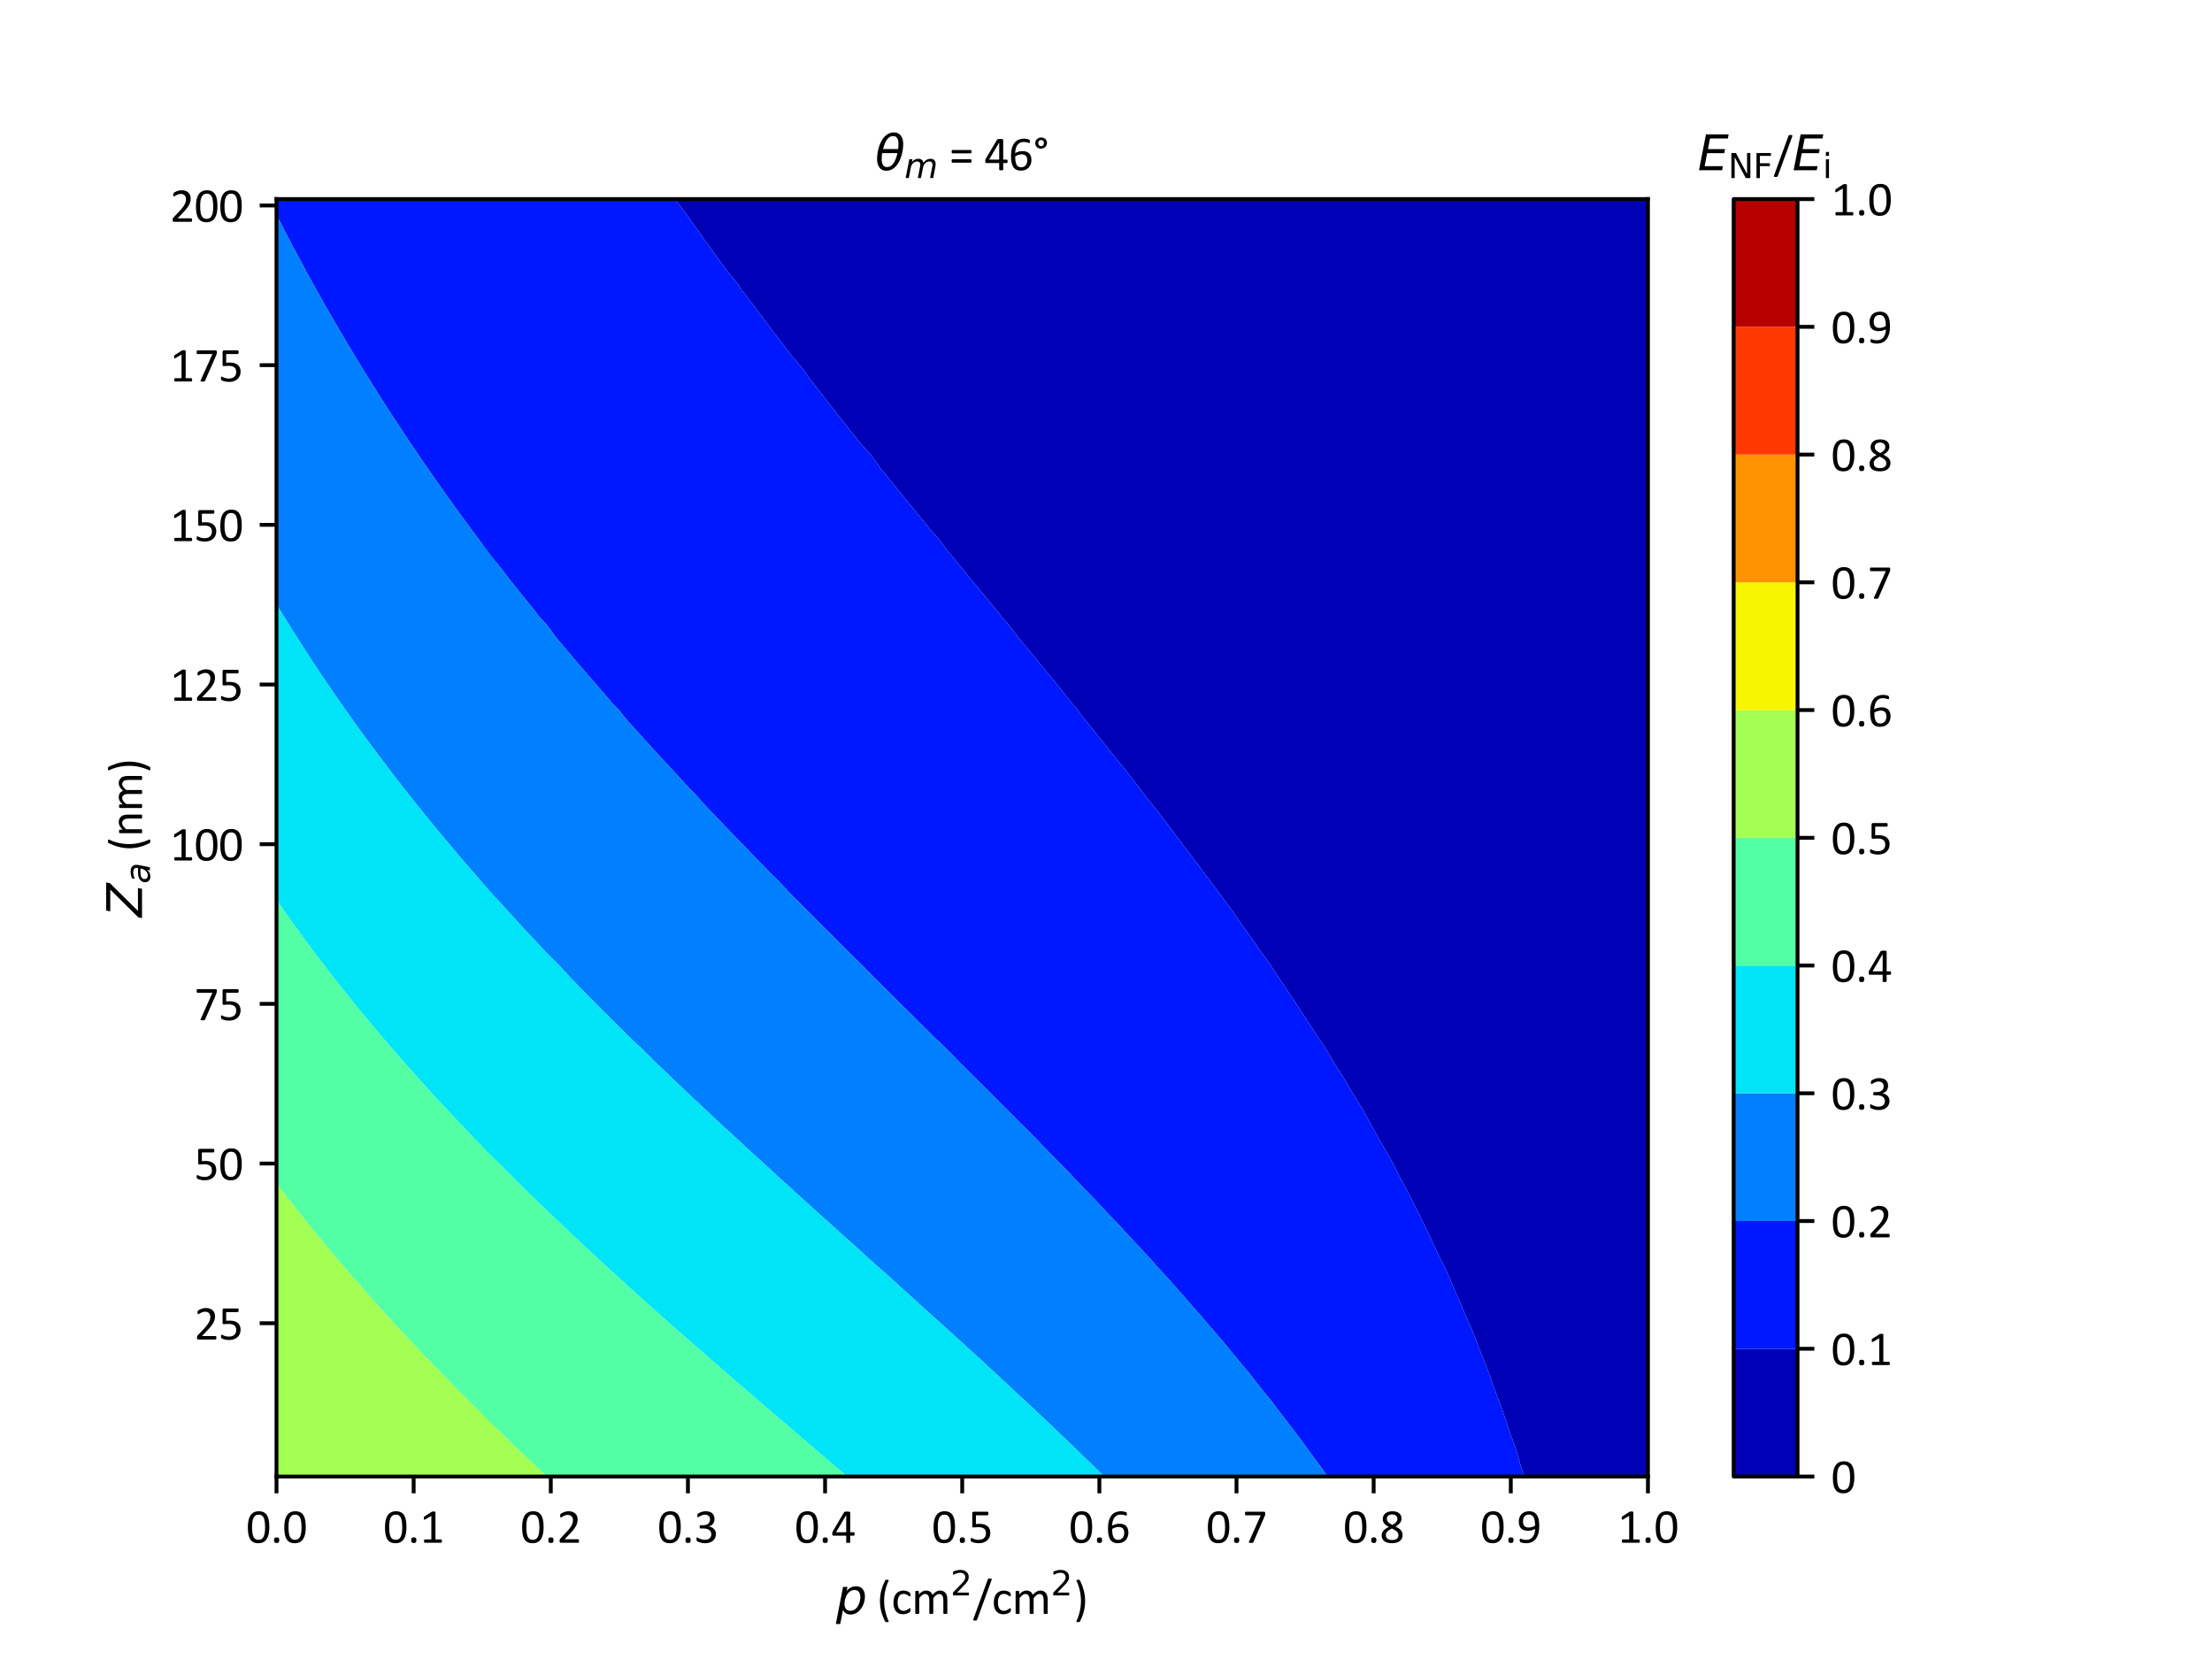 <?xml version="1.0" encoding="utf-8" standalone="no"?>
<!DOCTYPE svg PUBLIC "-//W3C//DTD SVG 1.1//EN"
  "http://www.w3.org/Graphics/SVG/1.1/DTD/svg11.dtd">
<svg xmlns:xlink="http://www.w3.org/1999/xlink" width="460.8pt" height="345.6pt" viewBox="0 0 460.8 345.6" xmlns="http://www.w3.org/2000/svg" version="1.1">
 <defs>
  <style type="text/css">*{stroke-linejoin: round; stroke-linecap: butt}</style>
 </defs>
 <g id="figure_1">
  <g id="patch_1">
   <path d="M 0 345.6 
L 460.8 345.6 
L 460.8 0 
L 0 0 
z
" style="fill: #ffffff"/>
  </g>
  <g id="axes_1">
   <g id="patch_2">
    <path d="M 57.6 307.584 
L 343.296 307.584 
L 343.296 41.472 
L 57.6 41.472 
z
" style="fill: #ffffff"/>
   </g>
   <g id="PathCollection_1">
    <path clip-path="url(#pb2efb4e830)" style="fill: #0000b6"/>
   </g>
   <g id="PathCollection_2">
    <path d="M 57.629 44.842 
L 57.642 44.868 
L 58.424 46.389 
L 58.817 47.151 
L 59.262 48.025 
L 59.316 48.125 
L 59.371 48.233 
L 59.457 48.4 
L 59.824 49.099 
L 60.039 49.514 
L 60.463 50.327 
L 60.776 50.922 
L 61.057 51.451 
L 61.672 52.604 
L 62.314 53.803 
L 62.626 54.392 
L 62.703 54.529 
L 62.841 54.778 
L 63.067 55.207 
L 63.358 55.752 
L 63.961 56.854 
L 64.646 58.104 
L 64.975 58.698 
L 65.951 60.456 
L 66.075 60.682 
L 66.507 61.43 
L 66.889 62.125 
L 67.041 62.405 
L 67.173 62.638 
L 67.953 64.012 
L 68.332 64.676 
L 68.378 64.757 
L 69.462 66.636 
L 69.735 67.109 
L 69.885 67.363 
L 70.315 68.083 
L 70.663 68.697 
L 70.878 69.057 
L 71.746 70.528 
L 72.266 71.41 
L 72.721 72.172 
L 73.145 72.881 
L 73.469 73.418 
L 73.678 73.762 
L 74.112 74.486 
L 74.266 74.736 
L 74.309 74.809 
L 74.863 75.71 
L 75.208 76.276 
L 75.739 77.146 
L 76.005 77.576 
L 76.306 78.062 
L 76.959 79.106 
L 77.776 80.415 
L 78.042 80.842 
L 78.164 81.029 
L 78.395 81.389 
L 78.819 82.072 
L 79.001 82.363 
L 79.314 82.853 
L 80.437 84.612 
L 80.492 84.698 
L 80.503 84.715 
L 81.667 86.511 
L 82.028 87.067 
L 82.134 87.226 
L 82.674 88.042 
L 82.989 88.532 
L 83.31 89.016 
L 84.078 90.175 
L 84.867 91.368 
L 85.014 91.588 
L 85.13 91.762 
L 85.886 92.88 
L 86.453 93.72 
L 86.909 94.397 
L 87.116 94.694 
L 87.745 95.625 
L 87.774 95.669 
L 88.382 96.55 
L 89.395 98.021 
L 89.535 98.221 
L 90.073 98.997 
L 90.775 99.999 
L 91.035 100.373 
L 91.183 100.577 
L 91.731 101.347 
L 92.094 101.872 
L 92.415 102.321 
L 93.229 103.462 
L 94.09 104.674 
L 94.175 104.792 
L 94.236 104.876 
L 95.09 106.051 
L 95.796 107.026 
L 96.193 107.574 
L 96.299 107.714 
L 96.51 108 
L 96.949 108.607 
L 97.217 108.974 
L 97.595 109.485 
L 98.466 110.665 
L 98.841 111.169 
L 98.957 111.326 
L 100.023 112.749 
L 100.717 113.679 
L 101.24 114.368 
L 101.457 114.653 
L 101.602 114.847 
L 102.197 115.627 
L 102.632 116.197 
L 103.125 116.846 
L 103.34 117.123 
L 103.34 114.653 
L 103.34 111.326 
L 103.34 108 
L 103.34 104.674 
L 103.34 101.347 
L 103.34 98.021 
L 103.34 94.694 
L 103.34 91.368 
L 103.34 88.042 
L 103.34 84.715 
L 103.34 81.389 
L 103.34 78.062 
L 103.34 74.736 
L 103.34 71.41 
L 103.34 68.083 
L 103.34 64.757 
L 103.34 61.43 
L 103.34 58.104 
L 103.34 54.778 
L 103.34 51.451 
L 103.34 48.125 
L 103.34 44.798 
L 103.34 41.472 
L 101.816 41.472 
L 100.293 41.472 
L 98.769 41.472 
L 97.245 41.472 
L 95.721 41.472 
L 94.198 41.472 
L 92.674 41.472 
L 91.15 41.472 
L 89.627 41.472 
L 88.103 41.472 
L 86.579 41.472 
L 85.055 41.472 
L 83.532 41.472 
L 82.008 41.472 
L 80.484 41.472 
L 78.961 41.472 
L 77.437 41.472 
L 75.913 41.472 
L 74.389 41.472 
L 72.866 41.472 
L 71.342 41.472 
L 69.818 41.472 
L 68.295 41.472 
L 66.771 41.472 
L 65.247 41.472 
L 63.723 41.472 
L 62.2 41.472 
L 60.676 41.472 
L 59.152 41.472 
L 57.629 41.472 
L 57.629 44.798 
" clip-path="url(#pb2efb4e830)" style="fill: #0018ff"/>
   </g>
   <g id="PathCollection_3">
    <path d="M 103.34 117.123 
L 103.125 116.846 
L 102.632 116.197 
L 102.197 115.627 
L 101.602 114.847 
L 101.457 114.653 
L 101.24 114.368 
L 100.717 113.679 
L 100.023 112.749 
L 98.957 111.326 
L 98.841 111.169 
L 98.466 110.665 
L 97.595 109.485 
L 97.217 108.974 
L 96.949 108.607 
L 96.51 108 
L 96.299 107.714 
L 96.193 107.574 
L 95.796 107.026 
L 95.09 106.051 
L 94.236 104.876 
L 94.175 104.792 
L 94.09 104.674 
L 93.229 103.462 
L 92.415 102.321 
L 92.094 101.872 
L 91.731 101.347 
L 91.183 100.577 
L 91.035 100.373 
L 90.775 99.999 
L 90.073 98.997 
L 89.535 98.221 
L 89.395 98.021 
L 88.382 96.55 
L 87.774 95.669 
L 87.745 95.625 
L 87.116 94.694 
L 86.909 94.397 
L 86.453 93.72 
L 85.886 92.88 
L 85.13 91.762 
L 85.014 91.588 
L 84.867 91.368 
L 84.078 90.175 
L 83.31 89.016 
L 82.989 88.532 
L 82.674 88.042 
L 82.134 87.226 
L 82.028 87.067 
L 81.667 86.511 
L 80.503 84.715 
L 80.492 84.698 
L 80.437 84.612 
L 79.314 82.853 
L 79.001 82.363 
L 78.819 82.072 
L 78.395 81.389 
L 78.164 81.029 
L 78.042 80.842 
L 77.776 80.415 
L 76.959 79.106 
L 76.306 78.062 
L 76.005 77.576 
L 75.739 77.146 
L 75.208 76.276 
L 74.863 75.71 
L 74.309 74.809 
L 74.266 74.736 
L 74.112 74.486 
L 73.678 73.762 
L 73.469 73.418 
L 73.145 72.881 
L 72.721 72.172 
L 72.266 71.41 
L 71.746 70.528 
L 70.878 69.057 
L 70.663 68.697 
L 70.315 68.083 
L 69.885 67.363 
L 69.735 67.109 
L 69.462 66.636 
L 68.378 64.757 
L 68.332 64.676 
L 67.953 64.012 
L 67.173 62.638 
L 67.041 62.405 
L 66.889 62.125 
L 66.507 61.43 
L 66.075 60.682 
L 65.951 60.456 
L 64.975 58.698 
L 64.646 58.104 
L 63.961 56.854 
L 63.358 55.752 
L 63.067 55.207 
L 62.841 54.778 
L 62.703 54.529 
L 62.626 54.392 
L 62.314 53.803 
L 61.672 52.604 
L 61.057 51.451 
L 60.776 50.922 
L 60.463 50.327 
L 60.039 49.514 
L 59.824 49.099 
L 59.457 48.4 
L 59.371 48.233 
L 59.316 48.125 
L 59.262 48.025 
L 58.817 47.151 
L 58.424 46.389 
L 57.642 44.868 
L 57.629 44.842 
L 57.629 48.125 
L 57.629 51.451 
L 57.629 54.778 
L 57.629 58.104 
L 57.629 61.43 
L 57.629 64.757 
L 57.629 68.083 
L 57.629 71.41 
L 57.629 74.736 
L 57.629 78.062 
L 57.629 81.389 
L 57.629 84.715 
L 57.629 88.042 
L 57.629 91.368 
L 57.629 94.694 
L 57.629 98.021 
L 57.629 101.347 
L 57.629 104.674 
L 57.629 108 
L 57.629 111.326 
L 57.629 114.653 
L 57.629 117.979 
L 57.629 121.306 
L 57.629 124.632 
L 57.629 125.939 
L 57.991 126.54 
L 58.155 126.81 
L 58.262 126.984 
L 58.49 127.36 
L 58.857 127.958 
L 58.962 128.13 
L 59.461 128.933 
L 59.902 129.648 
L 60.569 130.722 
L 60.733 130.984 
L 60.923 131.285 
L 61.664 132.455 
L 62.417 133.637 
L 62.73 134.132 
L 63.045 134.611 
L 63.433 135.221 
L 63.666 135.585 
L 64.056 136.186 
L 65.201 137.938 
L 65.228 137.979 
L 65.352 138.166 
L 66.422 139.778 
L 66.763 140.29 
L 66.984 140.616 
L 67.425 141.264 
L 67.639 141.588 
L 67.75 141.756 
L 68.08 142.238 
L 68.852 143.374 
L 69.683 144.59 
L 69.789 144.744 
L 69.869 144.86 
L 70.683 146.029 
L 71.322 146.943 
L 71.746 147.552 
L 71.834 147.674 
L 72.008 147.917 
L 72.361 148.421 
L 72.691 148.891 
L 73.181 149.579 
L 74.372 151.243 
L 74.383 151.258 
L 74.419 151.307 
L 75.594 152.926 
L 76.082 153.595 
L 76.436 154.074 
L 76.803 154.57 
L 76.97 154.8 
L 77.054 154.916 
L 77.521 155.544 
L 78.135 156.371 
L 78.854 157.336 
L 79.024 157.562 
L 79.275 157.896 
L 80.029 158.89 
L 81.061 160.248 
L 81.265 160.517 
L 81.814 161.222 
L 82.285 161.839 
L 82.515 162.142 
L 82.557 162.197 
L 83.85 163.855 
L 84.392 164.549 
L 84.927 165.228 
L 85.266 165.658 
L 85.777 166.301 
L 86.254 166.901 
L 86.841 167.638 
L 87.033 167.875 
L 87.33 168.246 
L 87.813 168.849 
L 88.409 169.585 
L 89.503 170.932 
L 89.661 171.126 
L 89.723 171.202 
L 90.883 172.611 
L 91.578 173.454 
L 91.619 173.504 
L 91.66 173.554 
L 91.853 173.785 
L 92.472 174.528 
L 92.531 174.599 
L 92.558 174.633 
L 93.288 175.502 
L 93.588 175.86 
L 93.887 176.216 
L 94.395 176.816 
L 95.273 177.854 
L 95.565 178.196 
L 96.24 178.987 
L 96.887 179.741 
L 97.286 180.207 
L 97.408 180.346 
L 98.132 181.181 
L 98.322 181.402 
L 98.41 181.505 
L 98.977 182.155 
L 99.547 182.808 
L 100.087 183.426 
L 100.425 183.81 
L 101.038 184.507 
L 101.551 185.086 
L 102.648 186.322 
L 102.934 186.644 
L 103.34 187.095 
L 103.34 184.507 
L 103.34 181.181 
L 103.34 177.854 
L 103.34 174.528 
L 103.34 171.202 
L 103.34 167.875 
L 103.34 164.549 
L 103.34 161.222 
L 103.34 157.896 
L 103.34 154.57 
L 103.34 151.243 
L 103.34 147.917 
L 103.34 144.59 
L 103.34 141.264 
L 103.34 137.938 
L 103.34 134.611 
L 103.34 131.285 
L 103.34 127.958 
L 103.34 124.632 
L 103.34 121.306 
L 103.34 117.979 
" clip-path="url(#pb2efb4e830)" style="fill: #0080ff"/>
   </g>
   <g id="PathCollection_4">
    <path d="M 103.34 187.095 
L 102.934 186.644 
L 102.648 186.322 
L 101.551 185.086 
L 101.038 184.507 
L 100.425 183.81 
L 100.087 183.426 
L 99.547 182.808 
L 98.977 182.155 
L 98.41 181.505 
L 98.322 181.402 
L 98.132 181.181 
L 97.408 180.346 
L 97.286 180.207 
L 96.887 179.741 
L 96.24 178.987 
L 95.565 178.196 
L 95.273 177.854 
L 94.395 176.816 
L 93.887 176.216 
L 93.588 175.86 
L 93.288 175.502 
L 92.558 174.633 
L 92.531 174.599 
L 92.472 174.528 
L 91.853 173.785 
L 91.66 173.554 
L 91.619 173.504 
L 91.578 173.454 
L 90.883 172.611 
L 89.723 171.202 
L 89.661 171.126 
L 89.503 170.932 
L 88.409 169.585 
L 87.813 168.849 
L 87.33 168.246 
L 87.033 167.875 
L 86.841 167.638 
L 86.254 166.901 
L 85.777 166.301 
L 85.266 165.658 
L 84.927 165.228 
L 84.392 164.549 
L 83.85 163.855 
L 82.557 162.197 
L 82.515 162.142 
L 82.285 161.839 
L 81.814 161.222 
L 81.265 160.517 
L 81.061 160.248 
L 80.029 158.89 
L 79.275 157.896 
L 79.024 157.562 
L 78.854 157.336 
L 78.135 156.371 
L 77.521 155.544 
L 77.054 154.916 
L 76.97 154.8 
L 76.803 154.57 
L 76.436 154.074 
L 76.082 153.595 
L 75.594 152.926 
L 74.419 151.307 
L 74.383 151.258 
L 74.372 151.243 
L 73.181 149.579 
L 72.691 148.891 
L 72.361 148.421 
L 72.008 147.917 
L 71.834 147.674 
L 71.746 147.552 
L 71.322 146.943 
L 70.683 146.029 
L 69.869 144.86 
L 69.789 144.744 
L 69.683 144.59 
L 68.852 143.374 
L 68.08 142.238 
L 67.75 141.756 
L 67.639 141.588 
L 67.425 141.264 
L 66.984 140.616 
L 66.763 140.29 
L 66.422 139.778 
L 65.352 138.166 
L 65.228 137.979 
L 65.201 137.938 
L 64.056 136.186 
L 63.666 135.585 
L 63.433 135.221 
L 63.045 134.611 
L 62.73 134.132 
L 62.417 133.637 
L 61.664 132.455 
L 60.923 131.285 
L 60.733 130.984 
L 60.569 130.722 
L 59.902 129.648 
L 59.461 128.933 
L 58.962 128.13 
L 58.857 127.958 
L 58.49 127.36 
L 58.262 126.984 
L 58.155 126.81 
L 57.991 126.54 
L 57.629 125.939 
L 57.629 127.958 
L 57.629 131.285 
L 57.629 134.611 
L 57.629 137.938 
L 57.629 141.264 
L 57.629 144.59 
L 57.629 147.917 
L 57.629 151.243 
L 57.629 154.57 
L 57.629 157.896 
L 57.629 161.222 
L 57.629 164.549 
L 57.629 167.875 
L 57.629 171.202 
L 57.629 174.528 
L 57.629 177.854 
L 57.629 181.181 
L 57.629 184.507 
L 57.629 187.542 
L 57.709 187.658 
L 57.831 187.834 
L 58.342 188.567 
L 58.512 188.808 
L 59.552 190.287 
L 60.173 191.16 
L 60.57 191.718 
L 60.858 192.119 
L 61.409 192.885 
L 61.866 193.512 
L 62.424 194.283 
L 62.474 194.351 
L 62.575 194.486 
L 62.788 194.777 
L 63.287 195.461 
L 63.989 196.412 
L 65.034 197.813 
L 65.166 197.99 
L 65.579 198.538 
L 66.422 199.654 
L 66.811 200.165 
L 66.922 200.311 
L 67.56 201.139 
L 67.859 201.533 
L 68.308 202.113 
L 68.976 202.978 
L 69.716 203.926 
L 69.881 204.137 
L 70.14 204.466 
L 70.9 205.431 
L 72.004 206.818 
L 72.178 207.036 
L 72.375 207.281 
L 72.789 207.792 
L 73.243 208.359 
L 73.461 208.631 
L 73.572 208.766 
L 74.784 210.257 
L 75.492 211.118 
L 75.834 211.535 
L 76.039 211.782 
L 76.744 212.632 
L 77.445 213.471 
L 77.905 214.022 
L 78.019 214.157 
L 78.264 214.445 
L 78.916 215.22 
L 79.084 215.419 
L 79.348 215.731 
L 79.783 216.241 
L 80.696 217.31 
L 81.093 217.771 
L 81.843 218.641 
L 82.265 219.128 
L 82.687 219.614 
L 83.133 220.123 
L 83.785 220.869 
L 83.848 220.941 
L 83.988 221.098 
L 84.34 221.497 
L 84.845 222.072 
L 85.386 222.683 
L 86.199 223.594 
L 86.701 224.157 
L 86.941 224.424 
L 87.901 225.49 
L 88.412 226.055 
L 88.723 226.397 
L 89.069 226.776 
L 89.807 227.587 
L 89.959 227.75 
L 90.806 228.674 
L 90.852 228.725 
L 91.47 229.394 
L 92.324 230.314 
L 92.793 230.818 
L 93.035 231.077 
L 94.002 232.11 
L 94.492 232.63 
L 94.84 233 
L 95.248 233.429 
L 95.963 234.184 
L 96.173 234.403 
L 97.004 235.276 
L 97.102 235.377 
L 97.594 235.891 
L 98.228 236.549 
L 98.961 237.31 
L 99.368 237.73 
L 100.141 238.526 
L 100.517 238.91 
L 101.033 239.44 
L 101.664 240.082 
L 102.242 240.671 
L 102.622 241.056 
L 103.112 241.553 
L 103.34 241.783 
L 103.34 241.056 
L 103.34 237.73 
L 103.34 234.403 
L 103.34 231.077 
L 103.34 227.75 
L 103.34 224.424 
L 103.34 221.098 
L 103.34 217.771 
L 103.34 214.445 
L 103.34 211.118 
L 103.34 207.792 
L 103.34 204.466 
L 103.34 201.139 
L 103.34 197.813 
L 103.34 194.486 
L 103.34 191.16 
L 103.34 187.834 
" clip-path="url(#pb2efb4e830)" style="fill: #00e4f8"/>
   </g>
   <g id="PathCollection_5">
    <path d="M 103.34 241.783 
L 103.112 241.553 
L 102.622 241.056 
L 102.242 240.671 
L 101.664 240.082 
L 101.033 239.44 
L 100.517 238.91 
L 100.141 238.526 
L 99.368 237.73 
L 98.961 237.31 
L 98.228 236.549 
L 97.594 235.891 
L 97.102 235.377 
L 97.004 235.276 
L 96.173 234.403 
L 95.963 234.184 
L 95.248 233.429 
L 94.84 233 
L 94.492 232.63 
L 94.002 232.11 
L 93.035 231.077 
L 92.793 230.818 
L 92.324 230.314 
L 91.47 229.394 
L 90.852 228.725 
L 90.806 228.674 
L 89.959 227.75 
L 89.807 227.587 
L 89.069 226.776 
L 88.723 226.397 
L 88.412 226.055 
L 87.901 225.49 
L 86.941 224.424 
L 86.701 224.157 
L 86.199 223.594 
L 85.386 222.683 
L 84.845 222.072 
L 84.34 221.497 
L 83.988 221.098 
L 83.848 220.941 
L 83.785 220.869 
L 83.133 220.123 
L 82.687 219.614 
L 82.265 219.128 
L 81.843 218.641 
L 81.093 217.771 
L 80.696 217.31 
L 79.783 216.241 
L 79.348 215.731 
L 79.084 215.419 
L 78.916 215.22 
L 78.264 214.445 
L 78.019 214.157 
L 77.905 214.022 
L 77.445 213.471 
L 76.744 212.632 
L 76.039 211.782 
L 75.834 211.535 
L 75.492 211.118 
L 74.784 210.257 
L 73.572 208.766 
L 73.461 208.631 
L 73.243 208.359 
L 72.789 207.792 
L 72.375 207.281 
L 72.178 207.036 
L 72.004 206.818 
L 70.9 205.431 
L 70.14 204.466 
L 69.881 204.137 
L 69.716 203.926 
L 68.976 202.978 
L 68.308 202.113 
L 67.859 201.533 
L 67.56 201.139 
L 66.922 200.311 
L 66.811 200.165 
L 66.422 199.654 
L 65.579 198.538 
L 65.166 197.99 
L 65.034 197.813 
L 63.989 196.412 
L 63.287 195.461 
L 62.788 194.777 
L 62.575 194.486 
L 62.474 194.351 
L 62.424 194.283 
L 61.866 193.512 
L 61.409 192.885 
L 60.858 192.119 
L 60.57 191.718 
L 60.173 191.16 
L 59.552 190.287 
L 58.512 188.808 
L 58.342 188.567 
L 57.831 187.834 
L 57.709 187.658 
L 57.629 187.542 
L 57.629 187.834 
L 57.629 191.16 
L 57.629 194.486 
L 57.629 197.813 
L 57.629 201.139 
L 57.629 204.466 
L 57.629 207.792 
L 57.629 211.118 
L 57.629 214.445 
L 57.629 217.771 
L 57.629 221.098 
L 57.629 224.424 
L 57.629 227.75 
L 57.629 231.077 
L 57.629 234.403 
L 57.629 237.73 
L 57.629 241.056 
L 57.629 244.382 
L 57.629 246.601 
L 57.947 247.014 
L 58.479 247.709 
L 58.754 248.069 
L 59.229 248.683 
L 59.856 249.5 
L 60.554 250.39 
L 60.75 250.643 
L 61.06 251.035 
L 61.779 251.954 
L 62.923 253.387 
L 63.071 253.574 
L 63.274 253.83 
L 63.705 254.362 
L 64.354 255.169 
L 64.49 255.336 
L 65.661 256.784 
L 66.409 257.688 
L 66.703 258.047 
L 66.879 258.26 
L 67.62 259.16 
L 68.36 260.04 
L 68.795 260.562 
L 68.916 260.707 
L 69.177 261.014 
L 69.811 261.764 
L 69.999 261.989 
L 70.216 262.247 
L 70.576 262.668 
L 71.571 263.84 
L 72.006 264.341 
L 72.71 265.162 
L 73.108 265.62 
L 73.562 266.146 
L 74.044 266.693 
L 74.671 267.412 
L 74.742 267.493 
L 74.896 267.667 
L 75.29 268.113 
L 75.754 268.641 
L 76.252 269.208 
L 77.005 270.051 
L 77.575 270.693 
L 77.847 270.994 
L 78.766 272.021 
L 79.258 272.563 
L 79.594 272.937 
L 79.97 273.346 
L 80.688 274.136 
L 80.857 274.32 
L 81.169 274.659 
L 81.75 275.294 
L 82.333 275.932 
L 83.148 276.809 
L 83.661 277.365 
L 83.926 277.646 
L 84.864 278.656 
L 85.343 279.164 
L 85.706 279.552 
L 86.131 279.999 
L 86.833 280.743 
L 86.9 280.814 
L 87.052 280.973 
L 87.875 281.839 
L 87.979 281.947 
L 88.454 282.449 
L 89.074 283.092 
L 89.821 283.875 
L 90.235 284.299 
L 90.999 285.095 
L 91.374 285.479 
L 91.889 286.013 
L 92.518 286.651 
L 93.096 287.244 
L 93.471 287.626 
L 94.206 288.375 
L 94.43 288.6 
L 94.609 288.783 
L 94.83 289.005 
L 96.047 290.241 
L 96.761 290.952 
L 97.167 291.362 
L 97.359 291.553 
L 98.135 292.335 
L 99.118 293.304 
L 99.464 293.65 
L 99.655 293.84 
L 100.1 294.278 
L 100.671 294.845 
L 100.921 295.088 
L 101.089 295.253 
L 102.331 296.481 
L 103.306 297.425 
L 103.34 297.459 
L 103.34 294.278 
L 103.34 290.952 
L 103.34 287.626 
L 103.34 284.299 
L 103.34 280.973 
L 103.34 277.646 
L 103.34 274.32 
L 103.34 270.994 
L 103.34 267.667 
L 103.34 264.341 
L 103.34 261.014 
L 103.34 257.688 
L 103.34 254.362 
L 103.34 251.035 
L 103.34 247.709 
L 103.34 244.382 
" clip-path="url(#pb2efb4e830)" style="fill: #53ffa4"/>
   </g>
   <g id="PathCollection_6">
    <path d="M 103.34 297.459 
L 103.306 297.425 
L 102.331 296.481 
L 101.089 295.253 
L 100.921 295.088 
L 100.671 294.845 
L 100.1 294.278 
L 99.655 293.84 
L 99.464 293.65 
L 99.118 293.304 
L 98.135 292.335 
L 97.359 291.553 
L 97.167 291.362 
L 96.761 290.952 
L 96.047 290.241 
L 94.83 289.005 
L 94.609 288.783 
L 94.43 288.6 
L 94.206 288.375 
L 93.471 287.626 
L 93.096 287.244 
L 92.518 286.651 
L 91.889 286.013 
L 91.374 285.479 
L 90.999 285.095 
L 90.235 284.299 
L 89.821 283.875 
L 89.074 283.092 
L 88.454 282.449 
L 87.979 281.947 
L 87.875 281.839 
L 87.052 280.973 
L 86.9 280.814 
L 86.833 280.743 
L 86.131 279.999 
L 85.706 279.552 
L 85.343 279.164 
L 84.864 278.656 
L 83.926 277.646 
L 83.661 277.365 
L 83.148 276.809 
L 82.333 275.932 
L 81.75 275.294 
L 81.169 274.659 
L 80.857 274.32 
L 80.688 274.136 
L 79.97 273.346 
L 79.594 272.937 
L 79.258 272.563 
L 78.766 272.021 
L 77.847 270.994 
L 77.575 270.693 
L 77.005 270.051 
L 76.252 269.208 
L 75.754 268.641 
L 75.29 268.113 
L 74.896 267.667 
L 74.742 267.493 
L 74.671 267.412 
L 74.044 266.693 
L 73.562 266.146 
L 73.108 265.62 
L 72.71 265.162 
L 72.006 264.341 
L 71.571 263.84 
L 70.576 262.668 
L 70.216 262.247 
L 69.999 261.989 
L 69.811 261.764 
L 69.177 261.014 
L 68.916 260.707 
L 68.795 260.562 
L 68.36 260.04 
L 67.62 259.16 
L 66.879 258.26 
L 66.703 258.047 
L 66.409 257.688 
L 65.661 256.784 
L 64.49 255.336 
L 64.354 255.169 
L 63.705 254.362 
L 63.274 253.83 
L 63.071 253.574 
L 62.923 253.387 
L 61.779 251.954 
L 61.06 251.035 
L 60.75 250.643 
L 60.554 250.39 
L 59.856 249.5 
L 59.229 248.683 
L 58.754 248.069 
L 58.479 247.709 
L 57.947 247.014 
L 57.629 246.601 
L 57.629 247.709 
L 57.629 251.035 
L 57.629 254.362 
L 57.629 257.688 
L 57.629 261.014 
L 57.629 264.341 
L 57.629 267.667 
L 57.629 270.994 
L 57.629 274.32 
L 57.629 277.646 
L 57.629 280.973 
L 57.629 284.299 
L 57.629 287.626 
L 57.629 290.952 
L 57.629 294.278 
L 57.629 297.605 
L 57.629 300.931 
L 57.629 304.258 
L 57.629 307.584 
L 59.152 307.584 
L 60.676 307.584 
L 62.2 307.584 
L 63.723 307.584 
L 65.247 307.584 
L 66.771 307.584 
L 68.295 307.584 
L 69.818 307.584 
L 71.342 307.584 
L 72.866 307.584 
L 74.389 307.584 
L 75.913 307.584 
L 77.437 307.584 
L 78.961 307.584 
L 80.484 307.584 
L 82.008 307.584 
L 83.532 307.584 
L 85.055 307.584 
L 86.579 307.584 
L 88.103 307.584 
L 89.627 307.584 
L 91.15 307.584 
L 92.674 307.584 
L 94.198 307.584 
L 95.721 307.584 
L 97.245 307.584 
L 98.769 307.584 
L 100.293 307.584 
L 101.816 307.584 
L 103.34 307.584 
L 103.34 304.258 
L 103.34 300.931 
L 103.34 297.605 
" clip-path="url(#pb2efb4e830)" style="fill: #a4ff53"/>
   </g>
   <g id="PathCollection_7">
    <path clip-path="url(#pb2efb4e830)" style="fill: #f8f500"/>
   </g>
   <g id="PathCollection_8">
    <path clip-path="url(#pb2efb4e830)" style="fill: #ff9400"/>
   </g>
   <g id="PathCollection_9">
    <path clip-path="url(#pb2efb4e830)" style="fill: #ff3800"/>
   </g>
   <g id="PathCollection_10">
    <path clip-path="url(#pb2efb4e830)" style="fill: #b60000"/>
   </g>
   <g id="PathCollection_11">
    <path d="M 140.592 41.472 
L 140.673 41.588 
L 142.586 44.07 
L 144.364 46.577 
L 147.039 50.342 
L 148.345 52.137 
L 151.172 56.028 
L 151.515 56.482 
L 151.614 56.615 
L 151.716 56.761 
L 153.744 59.213 
L 154.497 60.402 
L 155.625 61.811 
L 158.881 66.151 
L 160.315 68.083 
L 163.592 72.369 
L 165.097 74.356 
L 165.566 74.856 
L 167.347 76.954 
L 168.747 79.024 
L 169.181 79.552 
L 173.726 85.365 
L 174.077 85.824 
L 179.035 92.085 
L 179.044 92.096 
L 179.047 92.1 
L 181.37 94.694 
L 182.631 96.399 
L 183.219 97.292 
L 183.599 97.752 
L 188.305 103.565 
L 188.877 104.244 
L 193.432 109.837 
L 193.902 110.436 
L 195.696 112.435 
L 197.061 114.313 
L 197.627 115.033 
L 199.236 116.954 
L 202.784 121.306 
L 204.184 122.952 
L 207.953 127.578 
L 208.868 128.732 
L 210.146 130.176 
L 212.018 132.623 
L 212.12 132.774 
L 214.894 136.1 
L 217.268 139.046 
L 219.48 141.671 
L 222.396 145.319 
L 223.762 147.06 
L 224.053 147.376 
L 224.495 147.917 
L 225.06 148.707 
L 225.853 149.722 
L 226.52 150.515 
L 227.034 151.135 
L 228.58 153.11 
L 230.477 155.445 
L 231.522 156.787 
L 234.613 160.57 
L 236.518 163.06 
L 238.376 165.516 
L 238.422 165.569 
L 238.491 165.658 
L 238.577 165.785 
L 238.697 165.945 
L 240.556 168.256 
L 242.063 170.146 
L 245.322 174.528 
L 245.886 175.25 
L 246.996 176.742 
L 249.394 179.854 
L 250.067 180.8 
L 250.793 181.827 
L 252.031 183.398 
L 252.574 184.161 
L 253.944 185.996 
L 256.654 189.639 
L 258.451 192.269 
L 261.008 195.816 
L 262.858 198.541 
L 263.173 198.925 
L 264.751 201.139 
L 266.051 203.133 
L 266.453 203.737 
L 270.555 209.887 
L 270.628 210.01 
L 271.052 210.677 
L 274.715 216.282 
L 275.049 216.789 
L 275.631 217.592 
L 276.421 218.88 
L 277.767 221.081 
L 277.967 221.478 
L 279.811 224.384 
L 281.79 227.75 
L 283.755 230.904 
L 285.47 234.023 
L 286.863 236.517 
L 286.888 236.558 
L 286.918 236.621 
L 287.003 236.789 
L 288.391 239.219 
L 289.936 241.872 
L 291.771 245.491 
L 293.51 248.714 
L 295.009 251.764 
L 295.281 252.215 
L 296.337 254.362 
L 297.503 256.776 
L 297.583 256.96 
L 298.055 258.008 
L 300.556 263.232 
L 301.37 264.824 
L 303.379 269.504 
L 304.255 271.452 
L 304.375 271.717 
L 304.504 272.102 
L 304.662 272.559 
L 304.872 273.033 
L 305.604 274.7 
L 306.595 276.839 
L 308.163 280.973 
L 309.594 284.475 
L 310.586 287.245 
L 310.738 287.789 
L 311.506 289.843 
L 312.385 292.217 
L 312.489 292.441 
L 312.894 293.485 
L 314.649 298.714 
L 315.894 302.13 
L 316.675 304.986 
L 317.234 306.777 
L 317.508 307.584 
L 319.012 307.584 
L 327.107 307.584 
L 335.201 307.584 
L 343.296 307.584 
L 343.296 298.714 
L 343.296 289.843 
L 343.296 280.973 
L 343.296 272.102 
L 343.296 263.232 
L 343.296 254.362 
L 343.296 245.491 
L 343.296 236.621 
L 343.296 227.75 
L 343.296 218.88 
L 343.296 210.01 
L 343.296 201.139 
L 343.296 192.269 
L 343.296 183.398 
L 343.296 174.528 
L 343.296 165.658 
L 343.296 156.787 
L 343.296 147.917 
L 343.296 139.046 
L 343.296 130.176 
L 343.296 121.306 
L 343.296 112.435 
L 343.296 103.565 
L 343.296 94.694 
L 343.296 85.824 
L 343.296 76.954 
L 343.296 68.083 
L 343.296 59.213 
L 343.296 50.342 
L 343.296 41.472 
L 335.201 41.472 
L 327.107 41.472 
L 319.012 41.472 
L 310.917 41.472 
L 302.822 41.472 
L 294.728 41.472 
L 286.633 41.472 
L 278.538 41.472 
L 270.444 41.472 
L 262.349 41.472 
L 254.254 41.472 
L 246.159 41.472 
L 238.065 41.472 
L 229.97 41.472 
L 221.875 41.472 
L 213.78 41.472 
L 205.686 41.472 
L 197.591 41.472 
L 189.496 41.472 
L 181.402 41.472 
L 173.307 41.472 
L 165.212 41.472 
L 157.117 41.472 
L 149.023 41.472 
L 140.928 41.472 
" clip-path="url(#pb2efb4e830)" style="fill: #0000b6"/>
   </g>
   <g id="PathCollection_12">
    <path d="M 317.508 307.584 
L 317.234 306.777 
L 316.675 304.986 
L 315.894 302.13 
L 314.649 298.714 
L 312.894 293.485 
L 312.489 292.441 
L 312.385 292.217 
L 311.506 289.843 
L 310.738 287.789 
L 310.586 287.245 
L 309.594 284.475 
L 308.163 280.973 
L 306.595 276.839 
L 305.604 274.7 
L 304.872 273.033 
L 304.662 272.559 
L 304.504 272.102 
L 304.375 271.717 
L 304.255 271.452 
L 303.379 269.504 
L 301.37 264.824 
L 300.556 263.232 
L 298.055 258.008 
L 297.583 256.96 
L 297.503 256.776 
L 296.337 254.362 
L 295.281 252.215 
L 295.009 251.764 
L 293.51 248.714 
L 291.771 245.491 
L 289.936 241.872 
L 288.391 239.219 
L 287.003 236.789 
L 286.918 236.621 
L 286.888 236.558 
L 286.863 236.517 
L 285.47 234.023 
L 283.755 230.904 
L 281.79 227.75 
L 279.811 224.384 
L 277.967 221.478 
L 277.767 221.081 
L 276.421 218.88 
L 275.631 217.592 
L 275.049 216.789 
L 274.715 216.282 
L 271.052 210.677 
L 270.628 210.01 
L 270.555 209.887 
L 266.453 203.737 
L 266.051 203.133 
L 264.751 201.139 
L 263.173 198.925 
L 262.858 198.541 
L 261.008 195.816 
L 258.451 192.269 
L 256.654 189.639 
L 253.944 185.996 
L 252.574 184.161 
L 252.031 183.398 
L 250.793 181.827 
L 250.067 180.8 
L 249.394 179.854 
L 246.996 176.742 
L 245.886 175.25 
L 245.322 174.528 
L 242.063 170.146 
L 240.556 168.256 
L 238.697 165.945 
L 238.577 165.785 
L 238.491 165.658 
L 238.422 165.569 
L 238.376 165.516 
L 236.518 163.06 
L 234.613 160.57 
L 231.522 156.787 
L 230.477 155.445 
L 228.58 153.11 
L 227.034 151.135 
L 226.52 150.515 
L 225.853 149.722 
L 225.06 148.707 
L 224.495 147.917 
L 224.053 147.376 
L 223.762 147.06 
L 222.396 145.319 
L 219.48 141.671 
L 217.268 139.046 
L 214.894 136.1 
L 212.12 132.774 
L 212.018 132.623 
L 210.146 130.176 
L 208.868 128.732 
L 207.953 127.578 
L 204.184 122.952 
L 202.784 121.306 
L 199.236 116.954 
L 197.627 115.033 
L 197.061 114.313 
L 195.696 112.435 
L 193.902 110.436 
L 193.432 109.837 
L 188.877 104.244 
L 188.305 103.565 
L 183.599 97.752 
L 183.219 97.292 
L 182.631 96.399 
L 181.37 94.694 
L 179.047 92.1 
L 179.044 92.096 
L 179.035 92.085 
L 174.077 85.824 
L 173.726 85.365 
L 169.181 79.552 
L 168.747 79.024 
L 167.347 76.954 
L 165.566 74.856 
L 165.097 74.356 
L 163.592 72.369 
L 160.315 68.083 
L 158.881 66.151 
L 155.625 61.811 
L 154.497 60.402 
L 153.744 59.213 
L 151.716 56.761 
L 151.614 56.615 
L 151.515 56.482 
L 151.172 56.028 
L 148.345 52.137 
L 147.039 50.342 
L 144.364 46.577 
L 142.586 44.07 
L 140.673 41.588 
L 140.592 41.472 
L 132.833 41.472 
L 124.739 41.472 
L 116.644 41.472 
L 108.549 41.472 
L 100.454 41.472 
L 100.454 50.342 
L 100.454 59.213 
L 100.454 68.083 
L 100.454 76.954 
L 100.454 85.824 
L 100.454 94.694 
L 100.454 103.565 
L 100.454 112.435 
L 100.454 113.307 
L 102.473 115.965 
L 106.629 121.306 
L 107.52 122.434 
L 111.66 127.578 
L 112.324 128.462 
L 113.904 130.176 
L 115.595 132.446 
L 115.822 132.774 
L 118.026 135.391 
L 121.121 139.046 
L 122.882 141.081 
L 126.566 145.319 
L 127.632 146.604 
L 128.908 147.917 
L 129.946 149.21 
L 131.042 150.515 
L 133.982 153.749 
L 136.735 156.787 
L 138.852 159.062 
L 142.547 163.06 
L 143.735 164.384 
L 144.218 164.841 
L 145.025 165.658 
L 146.15 166.954 
L 147.33 168.256 
L 150.249 171.283 
L 153.344 174.528 
L 155.302 176.518 
L 159.443 180.8 
L 160.467 181.878 
L 162.05 183.398 
L 164.184 185.663 
L 164.477 185.996 
L 166.734 188.242 
L 170.71 192.269 
L 172.082 193.611 
L 176.986 198.541 
L 177.619 199.182 
L 179.68 201.139 
L 181.654 203.211 
L 182.177 203.737 
L 183.344 204.871 
L 188.504 210.01 
L 189.033 210.517 
L 194.829 216.282 
L 194.952 216.404 
L 195.916 217.286 
L 197.542 218.88 
L 200.028 221.448 
L 200.058 221.478 
L 206.011 227.394 
L 206.353 227.75 
L 211.743 233.141 
L 212.594 234.023 
L 213.339 234.721 
L 215.223 236.621 
L 216.534 237.947 
L 217.245 238.722 
L 217.725 239.219 
L 222.843 244.431 
L 223.825 245.491 
L 228.243 250.059 
L 229.823 251.764 
L 230.483 252.479 
L 232.305 254.362 
L 233.415 255.516 
L 234.02 256.197 
L 234.715 256.96 
L 239.304 261.874 
L 240.486 263.232 
L 244.496 267.633 
L 246.115 269.504 
L 246.572 269.99 
L 248.399 272.102 
L 250.075 273.999 
L 250.658 274.7 
L 255.184 279.953 
L 255.99 280.973 
L 260.359 286.236 
L 261.146 287.245 
L 261.409 287.6 
L 263.185 289.843 
L 264.435 291.335 
L 265.136 292.252 
L 265.273 292.441 
L 268.146 296.195 
L 270.084 298.714 
L 270.253 298.923 
L 274.678 304.986 
L 275.066 305.486 
L 276.532 307.584 
L 278.538 307.584 
L 286.633 307.584 
L 294.728 307.584 
L 302.822 307.584 
L 310.917 307.584 
" clip-path="url(#pb2efb4e830)" style="fill: #0018ff"/>
   </g>
   <g id="PathCollection_13">
    <path d="M 276.532 307.584 
L 275.066 305.486 
L 274.678 304.986 
L 270.253 298.923 
L 270.084 298.714 
L 268.146 296.195 
L 265.273 292.441 
L 265.136 292.252 
L 264.435 291.335 
L 263.185 289.843 
L 261.409 287.6 
L 261.146 287.245 
L 260.359 286.236 
L 255.99 280.973 
L 255.184 279.953 
L 250.658 274.7 
L 250.075 273.999 
L 248.399 272.102 
L 246.572 269.99 
L 246.115 269.504 
L 244.496 267.633 
L 240.486 263.232 
L 239.304 261.874 
L 234.715 256.96 
L 234.02 256.197 
L 233.415 255.516 
L 232.305 254.362 
L 230.483 252.479 
L 229.823 251.764 
L 228.243 250.059 
L 223.825 245.491 
L 222.843 244.431 
L 217.725 239.219 
L 217.245 238.722 
L 216.534 237.947 
L 215.223 236.621 
L 213.339 234.721 
L 212.594 234.023 
L 211.743 233.141 
L 206.353 227.75 
L 206.011 227.394 
L 200.058 221.478 
L 200.028 221.448 
L 197.542 218.88 
L 195.916 217.286 
L 194.952 216.404 
L 194.829 216.282 
L 189.033 210.517 
L 188.504 210.01 
L 183.344 204.871 
L 182.177 203.737 
L 181.654 203.211 
L 179.68 201.139 
L 177.619 199.182 
L 176.986 198.541 
L 172.082 193.611 
L 170.71 192.269 
L 166.734 188.242 
L 164.477 185.996 
L 164.184 185.663 
L 162.05 183.398 
L 160.467 181.878 
L 159.443 180.8 
L 155.302 176.518 
L 153.344 174.528 
L 150.249 171.283 
L 147.33 168.256 
L 146.15 166.954 
L 145.025 165.658 
L 144.218 164.841 
L 143.735 164.384 
L 142.547 163.06 
L 138.852 159.062 
L 136.735 156.787 
L 133.982 153.749 
L 131.042 150.515 
L 129.946 149.21 
L 128.908 147.917 
L 127.632 146.604 
L 126.566 145.319 
L 122.882 141.081 
L 121.121 139.046 
L 118.026 135.391 
L 115.822 132.774 
L 115.595 132.446 
L 113.904 130.176 
L 112.324 128.462 
L 111.66 127.578 
L 107.52 122.434 
L 106.629 121.306 
L 102.473 115.965 
L 100.454 113.307 
L 100.454 121.306 
L 100.454 130.176 
L 100.454 139.046 
L 100.454 147.917 
L 100.454 156.787 
L 100.454 165.658 
L 100.454 174.528 
L 100.454 183.398 
L 100.454 183.839 
L 102.687 186.362 
L 108.04 192.269 
L 108.295 192.547 
L 113.895 198.541 
L 114.005 198.663 
L 116.515 201.139 
L 118.037 202.803 
L 118.871 203.737 
L 118.974 203.844 
L 120.899 205.802 
L 124.885 209.849 
L 125.044 210.01 
L 130.71 215.626 
L 131.373 216.282 
L 132.186 217.031 
L 134.143 218.88 
L 136.244 221.006 
L 136.745 221.478 
L 142.043 226.528 
L 143.322 227.75 
L 147.532 231.695 
L 150.008 234.023 
L 151.257 235.166 
L 152.867 236.621 
L 153.754 237.456 
L 154.243 237.926 
L 155.661 239.219 
L 159.579 242.794 
L 162.507 245.491 
L 164.524 247.313 
L 166.623 249.223 
L 168.424 250.842 
L 169.433 251.764 
L 171.286 253.444 
L 171.926 254.019 
L 172.312 254.362 
L 172.644 254.662 
L 175.205 256.96 
L 177.315 258.839 
L 181.002 262.176 
L 181.599 262.71 
L 182.173 263.232 
L 186.213 266.829 
L 189.149 269.504 
L 191.188 271.335 
L 191.492 271.607 
L 192.029 272.102 
L 192.974 272.966 
L 194.584 274.412 
L 194.905 274.7 
L 195.079 274.855 
L 195.382 275.13 
L 198.678 278.097 
L 201.804 280.973 
L 203.935 282.891 
L 208.628 287.245 
L 209.556 288.086 
L 210.23 288.715 
L 211.404 289.843 
L 213.503 291.784 
L 214.225 292.441 
L 215.652 293.762 
L 220.862 298.714 
L 221.41 299.224 
L 227.37 304.986 
L 227.445 305.056 
L 229.511 307.081 
L 229.995 307.556 
L 230.023 307.584 
L 238.065 307.584 
L 246.159 307.584 
L 254.254 307.584 
L 262.349 307.584 
L 270.444 307.584 
" clip-path="url(#pb2efb4e830)" style="fill: #0080ff"/>
   </g>
   <g id="PathCollection_14">
    <path d="M 230.023 307.584 
L 229.995 307.556 
L 229.511 307.081 
L 227.445 305.056 
L 227.37 304.986 
L 221.41 299.224 
L 220.862 298.714 
L 215.652 293.762 
L 214.225 292.441 
L 213.503 291.784 
L 211.404 289.843 
L 210.23 288.715 
L 209.556 288.086 
L 208.628 287.245 
L 203.935 282.891 
L 201.804 280.973 
L 198.678 278.097 
L 195.382 275.13 
L 195.079 274.855 
L 194.905 274.7 
L 194.584 274.412 
L 192.974 272.966 
L 192.029 272.102 
L 191.492 271.607 
L 191.188 271.335 
L 189.149 269.504 
L 186.213 266.829 
L 182.173 263.232 
L 181.599 262.71 
L 181.002 262.176 
L 177.315 258.839 
L 175.205 256.96 
L 172.644 254.662 
L 172.312 254.362 
L 171.926 254.019 
L 171.286 253.444 
L 169.433 251.764 
L 168.424 250.842 
L 166.623 249.223 
L 164.524 247.313 
L 162.507 245.491 
L 159.579 242.794 
L 155.661 239.219 
L 154.243 237.926 
L 153.754 237.456 
L 152.867 236.621 
L 151.257 235.166 
L 150.008 234.023 
L 147.532 231.695 
L 143.322 227.75 
L 142.043 226.528 
L 136.745 221.478 
L 136.244 221.006 
L 134.143 218.88 
L 132.186 217.031 
L 131.373 216.282 
L 130.71 215.626 
L 125.044 210.01 
L 124.885 209.849 
L 120.899 205.802 
L 118.974 203.844 
L 118.871 203.737 
L 118.037 202.803 
L 116.515 201.139 
L 114.005 198.663 
L 113.895 198.541 
L 108.295 192.547 
L 108.04 192.269 
L 102.687 186.362 
L 100.454 183.839 
L 100.454 192.269 
L 100.454 201.139 
L 100.454 210.01 
L 100.454 218.88 
L 100.454 227.75 
L 100.454 236.621 
L 100.454 238.848 
L 102.266 240.699 
L 107.057 245.491 
L 107.835 246.274 
L 113.479 251.764 
L 113.729 252.01 
L 114.617 252.855 
L 116.228 254.362 
L 118.906 256.933 
L 118.934 256.96 
L 118.993 257.016 
L 119.475 257.464 
L 125.167 262.763 
L 125.682 263.232 
L 130.999 268.085 
L 132.579 269.504 
L 133.14 270.017 
L 135.476 272.102 
L 137.312 273.744 
L 138.394 274.7 
L 142.96 278.746 
L 145.519 280.973 
L 148.152 283.276 
L 150.737 285.507 
L 151.986 286.596 
L 152.738 287.245 
L 154.248 288.541 
L 155.745 289.843 
L 156.052 290.108 
L 156.222 290.249 
L 158.758 292.441 
L 161.045 294.409 
L 164.785 297.583 
L 165.43 298.138 
L 166.102 298.714 
L 170.138 302.186 
L 173.416 304.986 
L 175.38 306.643 
L 176.479 307.584 
L 181.402 307.584 
L 189.496 307.584 
L 197.591 307.584 
L 205.686 307.584 
L 213.78 307.584 
L 221.875 307.584 
L 229.97 307.584 
" clip-path="url(#pb2efb4e830)" style="fill: #00e4f8"/>
   </g>
   <g id="PathCollection_15">
    <path d="M 176.479 307.584 
L 175.38 306.643 
L 173.416 304.986 
L 170.138 302.186 
L 166.102 298.714 
L 165.43 298.138 
L 164.785 297.583 
L 161.045 294.409 
L 158.758 292.441 
L 156.222 290.249 
L 156.052 290.108 
L 155.745 289.843 
L 154.248 288.541 
L 152.738 287.245 
L 151.986 286.596 
L 150.737 285.507 
L 148.152 283.276 
L 145.519 280.973 
L 142.96 278.746 
L 138.394 274.7 
L 137.312 273.744 
L 135.476 272.102 
L 133.14 270.017 
L 132.579 269.504 
L 130.999 268.085 
L 125.682 263.232 
L 125.167 262.763 
L 119.475 257.464 
L 118.993 257.016 
L 118.934 256.96 
L 118.906 256.933 
L 116.228 254.362 
L 114.617 252.855 
L 113.729 252.01 
L 113.479 251.764 
L 107.835 246.274 
L 107.057 245.491 
L 102.266 240.699 
L 100.454 238.848 
L 100.454 245.491 
L 100.454 254.362 
L 100.454 263.232 
L 100.454 272.102 
L 100.454 280.973 
L 100.454 289.843 
L 100.454 294.697 
L 101.563 295.779 
L 104.616 298.714 
L 106.668 300.775 
L 111.143 304.986 
L 112.152 305.949 
L 113.909 307.584 
L 116.644 307.584 
L 124.739 307.584 
L 132.833 307.584 
L 140.928 307.584 
L 149.023 307.584 
L 157.117 307.584 
L 165.212 307.584 
L 173.307 307.584 
" clip-path="url(#pb2efb4e830)" style="fill: #53ffa4"/>
   </g>
   <g id="PathCollection_16">
    <path d="M 113.909 307.584 
L 112.152 305.949 
L 111.143 304.986 
L 106.668 300.775 
L 104.616 298.714 
L 101.563 295.779 
L 100.454 294.697 
L 100.454 298.714 
L 100.454 307.584 
L 108.549 307.584 
" clip-path="url(#pb2efb4e830)" style="fill: #a4ff53"/>
   </g>
   <g id="PathCollection_17">
    <path clip-path="url(#pb2efb4e830)" style="fill: #f8f500"/>
   </g>
   <g id="PathCollection_18">
    <path clip-path="url(#pb2efb4e830)" style="fill: #ff9400"/>
   </g>
   <g id="PathCollection_19">
    <path clip-path="url(#pb2efb4e830)" style="fill: #ff3800"/>
   </g>
   <g id="PathCollection_20">
    <path clip-path="url(#pb2efb4e830)" style="fill: #b60000"/>
   </g>
   <g id="matplotlib.axis_1">
    <g id="xtick_1">
     <g id="line2d_1">
      <defs>
       <path id="mcf88e00424" d="M 0 0 
L 0 3.5 
" style="stroke: #000000; stroke-width: 0.8"/>
      </defs>
      <g>
       <use xlink:href="#mcf88e00424" x="57.6" y="307.584" style="stroke: #000000; stroke-width: 0.8"/>
      </g>
     </g>
     <g id="text_1">
      <!-- 0.0 -->
      <g transform="translate(51.269 321.386) scale(0.1 -0.1)">
       <defs>
        <path id="Calibri-30" d="M 3022 2031 
Q 3022 1566 2948 1181 
Q 2875 797 2704 520 
Q 2534 244 2259 92 
Q 1984 -59 1581 -59 
Q 1200 -59 939 77 
Q 678 213 518 477 
Q 359 741 292 1127 
Q 225 1513 225 2013 
Q 225 2475 300 2861 
Q 375 3247 544 3523 
Q 713 3800 988 3951 
Q 1263 4103 1663 4103 
Q 2047 4103 2308 3967 
Q 2569 3831 2728 3567 
Q 2888 3303 2955 2917 
Q 3022 2531 3022 2031 
z
M 2472 1994 
Q 2472 2297 2450 2537 
Q 2428 2778 2386 2962 
Q 2344 3147 2276 3280 
Q 2209 3413 2115 3498 
Q 2022 3584 1901 3623 
Q 1781 3663 1631 3663 
Q 1366 3663 1200 3538 
Q 1034 3413 939 3194 
Q 844 2975 809 2681 
Q 775 2388 775 2050 
Q 775 1597 822 1280 
Q 869 963 970 763 
Q 1072 563 1230 472 
Q 1388 381 1613 381 
Q 1788 381 1920 437 
Q 2053 494 2148 598 
Q 2244 703 2306 850 
Q 2369 997 2406 1175 
Q 2444 1353 2458 1561 
Q 2472 1769 2472 1994 
z
" transform="scale(0.016)"/>
        <path id="Calibri-2e" d="M 1144 341 
Q 1144 119 1070 45 
Q 997 -28 803 -28 
Q 616 -28 544 44 
Q 472 116 472 331 
Q 472 553 545 626 
Q 619 700 813 700 
Q 1000 700 1072 628 
Q 1144 556 1144 341 
z
" transform="scale(0.016)"/>
       </defs>
       <use xlink:href="#Calibri-30"/>
       <use xlink:href="#Calibri-2e" x="50.684"/>
       <use xlink:href="#Calibri-30" x="75.928"/>
      </g>
     </g>
    </g>
    <g id="xtick_2">
     <g id="line2d_2">
      <g>
       <use xlink:href="#mcf88e00424" x="86.17" y="307.584" style="stroke: #000000; stroke-width: 0.8"/>
      </g>
     </g>
     <g id="text_2">
      <!-- 0.1 -->
      <g transform="translate(79.838 321.386) scale(0.1 -0.1)">
       <defs>
        <path id="Calibri-31" d="M 2897 213 
Q 2897 153 2887 112 
Q 2878 72 2862 47 
Q 2847 22 2826 11 
Q 2806 0 2784 0 
L 672 0 
Q 650 0 631 11 
Q 613 22 595 47 
Q 578 72 568 112 
Q 559 153 559 213 
Q 559 269 568 309 
Q 578 350 592 376 
Q 606 403 626 417 
Q 647 431 672 431 
L 1516 431 
L 1516 3506 
L 734 3041 
Q 675 3009 639 3003 
Q 603 2997 581 3017 
Q 559 3038 551 3084 
Q 544 3131 544 3203 
Q 544 3256 548 3293 
Q 553 3331 562 3356 
Q 572 3381 589 3400 
Q 606 3419 634 3438 
L 1566 4034 
Q 1578 4044 1597 4050 
Q 1616 4056 1644 4062 
Q 1672 4069 1709 4070 
Q 1747 4072 1803 4072 
Q 1878 4072 1928 4065 
Q 1978 4059 2006 4048 
Q 2034 4038 2043 4020 
Q 2053 4003 2053 3984 
L 2053 431 
L 2784 431 
Q 2809 431 2831 417 
Q 2853 403 2867 376 
Q 2881 350 2889 309 
Q 2897 269 2897 213 
z
" transform="scale(0.016)"/>
       </defs>
       <use xlink:href="#Calibri-30"/>
       <use xlink:href="#Calibri-2e" x="50.684"/>
       <use xlink:href="#Calibri-31" x="75.928"/>
      </g>
     </g>
    </g>
    <g id="xtick_3">
     <g id="line2d_3">
      <g>
       <use xlink:href="#mcf88e00424" x="114.739" y="307.584" style="stroke: #000000; stroke-width: 0.8"/>
      </g>
     </g>
     <g id="text_3">
      <!-- 0.2 -->
      <g transform="translate(108.408 321.386) scale(0.1 -0.1)">
       <defs>
        <path id="Calibri-32" d="M 2888 231 
Q 2888 175 2880 131 
Q 2872 88 2858 58 
Q 2844 28 2820 14 
Q 2797 0 2769 0 
L 534 0 
Q 491 0 458 11 
Q 425 22 401 47 
Q 378 72 367 119 
Q 356 166 356 234 
Q 356 297 361 344 
Q 366 391 381 427 
Q 397 463 420 498 
Q 444 534 481 575 
L 1266 1406 
Q 1538 1694 1702 1922 
Q 1866 2150 1955 2337 
Q 2044 2525 2072 2678 
Q 2100 2831 2100 2966 
Q 2100 3100 2056 3220 
Q 2013 3341 1930 3431 
Q 1847 3522 1722 3575 
Q 1597 3628 1434 3628 
Q 1244 3628 1092 3575 
Q 941 3522 827 3459 
Q 713 3397 636 3344 
Q 559 3291 522 3291 
Q 500 3291 483 3303 
Q 466 3316 455 3344 
Q 444 3372 437 3419 
Q 431 3466 431 3531 
Q 431 3578 434 3612 
Q 438 3647 445 3672 
Q 453 3697 465 3719 
Q 478 3741 515 3773 
Q 553 3806 645 3862 
Q 738 3919 877 3973 
Q 1016 4028 1183 4065 
Q 1350 4103 1534 4103 
Q 1828 4103 2048 4020 
Q 2269 3938 2414 3794 
Q 2559 3650 2631 3459 
Q 2703 3269 2703 3053 
Q 2703 2859 2668 2667 
Q 2634 2475 2523 2251 
Q 2413 2028 2203 1754 
Q 1994 1481 1647 1125 
L 1006 456 
L 2766 456 
Q 2791 456 2814 442 
Q 2838 428 2855 400 
Q 2872 372 2880 330 
Q 2888 288 2888 231 
z
" transform="scale(0.016)"/>
       </defs>
       <use xlink:href="#Calibri-30"/>
       <use xlink:href="#Calibri-2e" x="50.684"/>
       <use xlink:href="#Calibri-32" x="75.928"/>
      </g>
     </g>
    </g>
    <g id="xtick_4">
     <g id="line2d_4">
      <g>
       <use xlink:href="#mcf88e00424" x="143.309" y="307.584" style="stroke: #000000; stroke-width: 0.8"/>
      </g>
     </g>
     <g id="text_4">
      <!-- 0.3 -->
      <g transform="translate(136.978 321.386) scale(0.1 -0.1)">
       <defs>
        <path id="Calibri-33" d="M 2856 1156 
Q 2856 878 2759 654 
Q 2663 431 2481 272 
Q 2300 113 2034 27 
Q 1769 -59 1434 -59 
Q 1231 -59 1054 -26 
Q 878 6 740 51 
Q 603 97 512 145 
Q 422 194 398 216 
Q 375 238 362 259 
Q 350 281 340 312 
Q 331 344 326 389 
Q 322 434 322 500 
Q 322 613 344 656 
Q 366 700 406 700 
Q 434 700 517 650 
Q 600 600 729 542 
Q 859 484 1032 434 
Q 1206 384 1419 384 
Q 1625 384 1781 437 
Q 1938 491 2044 587 
Q 2150 684 2203 817 
Q 2256 950 2256 1106 
Q 2256 1278 2189 1415 
Q 2122 1553 1992 1653 
Q 1863 1753 1673 1806 
Q 1484 1859 1244 1859 
L 859 1859 
Q 834 1859 811 1870 
Q 788 1881 770 1906 
Q 753 1931 742 1972 
Q 731 2013 731 2078 
Q 731 2138 740 2177 
Q 750 2216 767 2239 
Q 784 2263 806 2273 
Q 828 2284 856 2284 
L 1209 2284 
Q 1416 2284 1580 2337 
Q 1744 2391 1858 2491 
Q 1972 2591 2033 2730 
Q 2094 2869 2094 3041 
Q 2094 3166 2053 3280 
Q 2013 3394 1931 3478 
Q 1850 3563 1723 3611 
Q 1597 3659 1431 3659 
Q 1250 3659 1098 3604 
Q 947 3550 828 3487 
Q 709 3425 631 3370 
Q 553 3316 522 3316 
Q 500 3316 483 3323 
Q 466 3331 455 3354 
Q 444 3378 439 3420 
Q 434 3463 434 3531 
Q 434 3578 437 3614 
Q 441 3650 450 3676 
Q 459 3703 471 3725 
Q 484 3747 514 3776 
Q 544 3806 634 3862 
Q 725 3919 858 3973 
Q 991 4028 1164 4065 
Q 1338 4103 1538 4103 
Q 1819 4103 2031 4031 
Q 2244 3959 2386 3828 
Q 2528 3697 2598 3514 
Q 2669 3331 2669 3109 
Q 2669 2919 2619 2755 
Q 2569 2591 2472 2464 
Q 2375 2338 2234 2248 
Q 2094 2159 1909 2125 
L 1909 2119 
Q 2119 2097 2292 2014 
Q 2466 1931 2591 1806 
Q 2716 1681 2786 1514 
Q 2856 1347 2856 1156 
z
" transform="scale(0.016)"/>
       </defs>
       <use xlink:href="#Calibri-30"/>
       <use xlink:href="#Calibri-2e" x="50.684"/>
       <use xlink:href="#Calibri-33" x="75.928"/>
      </g>
     </g>
    </g>
    <g id="xtick_5">
     <g id="line2d_5">
      <g>
       <use xlink:href="#mcf88e00424" x="171.878" y="307.584" style="stroke: #000000; stroke-width: 0.8"/>
      </g>
     </g>
     <g id="text_5">
      <!-- 0.4 -->
      <g transform="translate(165.547 321.386) scale(0.1 -0.1)">
       <defs>
        <path id="Calibri-34" d="M 3059 1150 
Q 3059 1047 3028 987 
Q 2997 928 2941 928 
L 2484 928 
L 2484 78 
Q 2484 53 2471 36 
Q 2459 19 2428 6 
Q 2397 -6 2347 -12 
Q 2297 -19 2219 -19 
Q 2144 -19 2094 -12 
Q 2044 -6 2014 6 
Q 1984 19 1973 36 
Q 1963 53 1963 78 
L 1963 928 
L 294 928 
Q 256 928 231 937 
Q 206 947 186 972 
Q 166 997 158 1044 
Q 150 1091 150 1166 
Q 150 1225 153 1272 
Q 156 1319 165 1358 
Q 175 1397 190 1433 
Q 206 1469 228 1509 
L 1684 3966 
Q 1700 3991 1729 4009 
Q 1759 4028 1806 4040 
Q 1853 4053 1922 4058 
Q 1991 4063 2084 4063 
Q 2188 4063 2264 4055 
Q 2341 4047 2387 4034 
Q 2434 4022 2459 4001 
Q 2484 3981 2484 3953 
L 2484 1372 
L 2941 1372 
Q 2994 1372 3026 1317 
Q 3059 1263 3059 1150 
z
M 1963 3591 
L 1956 3591 
L 641 1372 
L 1963 1372 
L 1963 3591 
z
" transform="scale(0.016)"/>
       </defs>
       <use xlink:href="#Calibri-30"/>
       <use xlink:href="#Calibri-2e" x="50.684"/>
       <use xlink:href="#Calibri-34" x="75.928"/>
      </g>
     </g>
    </g>
    <g id="xtick_6">
     <g id="line2d_6">
      <g>
       <use xlink:href="#mcf88e00424" x="200.448" y="307.584" style="stroke: #000000; stroke-width: 0.8"/>
      </g>
     </g>
     <g id="text_6">
      <!-- 0.5 -->
      <g transform="translate(194.117 321.386) scale(0.1 -0.1)">
       <defs>
        <path id="Calibri-35" d="M 2869 1300 
Q 2869 975 2759 722 
Q 2650 469 2450 295 
Q 2250 122 1973 31 
Q 1697 -59 1359 -59 
Q 1172 -59 1003 -32 
Q 834 -6 703 33 
Q 572 72 487 109 
Q 403 147 379 169 
Q 356 191 347 209 
Q 338 228 330 254 
Q 322 281 319 322 
Q 316 363 316 419 
Q 316 472 320 514 
Q 325 556 337 582 
Q 350 609 367 621 
Q 384 634 406 634 
Q 438 634 503 595 
Q 569 556 680 511 
Q 791 466 955 425 
Q 1119 384 1344 384 
Q 1553 384 1728 434 
Q 1903 484 2029 590 
Q 2156 697 2228 858 
Q 2300 1019 2300 1250 
Q 2300 1444 2239 1592 
Q 2178 1741 2051 1839 
Q 1925 1938 1731 1986 
Q 1538 2034 1269 2034 
Q 1078 2034 940 2015 
Q 803 1997 684 1997 
Q 597 1997 559 2037 
Q 522 2078 522 2194 
L 522 3841 
Q 522 3944 570 3994 
Q 619 4044 709 4044 
L 2500 4044 
Q 2525 4044 2548 4030 
Q 2572 4016 2587 3987 
Q 2603 3959 2611 3915 
Q 2619 3872 2619 3813 
Q 2619 3700 2587 3637 
Q 2556 3575 2500 3575 
L 991 3575 
L 991 2441 
Q 1100 2456 1214 2459 
Q 1328 2463 1478 2463 
Q 1825 2463 2084 2380 
Q 2344 2297 2517 2145 
Q 2691 1994 2780 1778 
Q 2869 1563 2869 1300 
z
" transform="scale(0.016)"/>
       </defs>
       <use xlink:href="#Calibri-30"/>
       <use xlink:href="#Calibri-2e" x="50.684"/>
       <use xlink:href="#Calibri-35" x="75.928"/>
      </g>
     </g>
    </g>
    <g id="xtick_7">
     <g id="line2d_7">
      <g>
       <use xlink:href="#mcf88e00424" x="229.018" y="307.584" style="stroke: #000000; stroke-width: 0.8"/>
      </g>
     </g>
     <g id="text_7">
      <!-- 0.6 -->
      <g transform="translate(222.686 321.386) scale(0.1 -0.1)">
       <defs>
        <path id="Calibri-36" d="M 2991 1309 
Q 2991 1044 2909 795 
Q 2828 547 2659 358 
Q 2491 169 2231 55 
Q 1972 -59 1619 -59 
Q 1366 -59 1172 3 
Q 978 66 834 181 
Q 691 297 595 465 
Q 500 634 442 850 
Q 384 1066 359 1322 
Q 334 1578 334 1872 
Q 334 2131 362 2397 
Q 391 2663 462 2909 
Q 534 3156 657 3373 
Q 781 3591 967 3752 
Q 1153 3913 1412 4006 
Q 1672 4100 2016 4100 
Q 2131 4100 2250 4086 
Q 2369 4072 2469 4048 
Q 2569 4025 2637 3997 
Q 2706 3969 2728 3951 
Q 2750 3934 2761 3914 
Q 2772 3894 2778 3870 
Q 2784 3847 2787 3817 
Q 2791 3788 2791 3744 
Q 2791 3688 2789 3647 
Q 2788 3606 2777 3581 
Q 2766 3556 2748 3543 
Q 2731 3531 2703 3531 
Q 2669 3531 2609 3553 
Q 2550 3575 2465 3601 
Q 2381 3628 2261 3650 
Q 2141 3672 1981 3672 
Q 1691 3672 1481 3553 
Q 1272 3434 1139 3234 
Q 1006 3034 942 2770 
Q 878 2506 869 2219 
Q 950 2266 1051 2312 
Q 1153 2359 1273 2396 
Q 1394 2434 1528 2457 
Q 1663 2481 1816 2481 
Q 2144 2481 2369 2392 
Q 2594 2303 2733 2145 
Q 2872 1988 2931 1773 
Q 2991 1559 2991 1309 
z
M 2447 1259 
Q 2447 1441 2411 1589 
Q 2375 1738 2290 1841 
Q 2206 1944 2065 2000 
Q 1925 2056 1719 2056 
Q 1603 2056 1487 2036 
Q 1372 2016 1264 1980 
Q 1156 1944 1057 1895 
Q 959 1847 878 1791 
Q 878 1388 929 1116 
Q 981 844 1079 680 
Q 1178 516 1325 445 
Q 1472 375 1669 375 
Q 1869 375 2016 450 
Q 2163 525 2259 651 
Q 2356 778 2401 936 
Q 2447 1094 2447 1259 
z
" transform="scale(0.016)"/>
       </defs>
       <use xlink:href="#Calibri-30"/>
       <use xlink:href="#Calibri-2e" x="50.684"/>
       <use xlink:href="#Calibri-36" x="75.928"/>
      </g>
     </g>
    </g>
    <g id="xtick_8">
     <g id="line2d_8">
      <g>
       <use xlink:href="#mcf88e00424" x="257.587" y="307.584" style="stroke: #000000; stroke-width: 0.8"/>
      </g>
     </g>
     <g id="text_8">
      <!-- 0.7 -->
      <g transform="translate(251.256 321.386) scale(0.1 -0.1)">
       <defs>
        <path id="Calibri-37" d="M 2947 3813 
Q 2947 3756 2942 3711 
Q 2938 3666 2930 3623 
Q 2922 3581 2908 3542 
Q 2894 3503 2875 3459 
L 1419 103 
Q 1403 66 1379 42 
Q 1356 19 1320 5 
Q 1284 -9 1228 -14 
Q 1172 -19 1091 -19 
Q 984 -19 925 -9 
Q 866 0 839 20 
Q 813 41 816 70 
Q 819 100 838 141 
L 2369 3572 
L 428 3572 
Q 369 3572 339 3634 
Q 309 3697 309 3809 
Q 309 3869 317 3912 
Q 325 3956 340 3986 
Q 356 4016 378 4030 
Q 400 4044 428 4044 
L 2784 4044 
Q 2828 4044 2861 4034 
Q 2894 4025 2911 3997 
Q 2928 3969 2937 3925 
Q 2947 3881 2947 3813 
z
" transform="scale(0.016)"/>
       </defs>
       <use xlink:href="#Calibri-30"/>
       <use xlink:href="#Calibri-2e" x="50.684"/>
       <use xlink:href="#Calibri-37" x="75.928"/>
      </g>
     </g>
    </g>
    <g id="xtick_9">
     <g id="line2d_9">
      <g>
       <use xlink:href="#mcf88e00424" x="286.157" y="307.584" style="stroke: #000000; stroke-width: 0.8"/>
      </g>
     </g>
     <g id="text_9">
      <!-- 0.8 -->
      <g transform="translate(279.826 321.386) scale(0.1 -0.1)">
       <defs>
        <path id="Calibri-38" d="M 2981 1038 
Q 2981 775 2887 570 
Q 2794 366 2617 225 
Q 2441 84 2181 12 
Q 1922 -59 1588 -59 
Q 1275 -59 1028 6 
Q 781 72 609 200 
Q 438 328 347 515 
Q 256 703 256 944 
Q 256 1134 318 1293 
Q 381 1453 498 1587 
Q 616 1722 787 1839 
Q 959 1956 1175 2063 
Q 988 2159 844 2267 
Q 700 2375 600 2501 
Q 500 2628 448 2772 
Q 397 2916 397 3084 
Q 397 3297 473 3483 
Q 550 3669 704 3806 
Q 859 3944 1098 4023 
Q 1338 4103 1656 4103 
Q 1963 4103 2186 4029 
Q 2409 3956 2554 3829 
Q 2700 3703 2769 3531 
Q 2838 3359 2838 3163 
Q 2838 3003 2786 2856 
Q 2734 2709 2634 2578 
Q 2534 2447 2389 2333 
Q 2244 2219 2056 2119 
Q 2278 2009 2451 1893 
Q 2625 1778 2742 1645 
Q 2859 1513 2920 1364 
Q 2981 1216 2981 1038 
z
M 2306 3113 
Q 2306 3244 2261 3350 
Q 2216 3456 2128 3531 
Q 2041 3606 1911 3645 
Q 1781 3684 1616 3684 
Q 1278 3684 1104 3531 
Q 931 3378 931 3113 
Q 931 2991 973 2886 
Q 1016 2781 1105 2687 
Q 1194 2594 1330 2505 
Q 1466 2416 1653 2319 
Q 1969 2481 2137 2678 
Q 2306 2875 2306 3113 
z
M 2438 981 
Q 2438 1125 2384 1242 
Q 2331 1359 2223 1461 
Q 2116 1563 1955 1658 
Q 1794 1753 1581 1856 
Q 1384 1759 1236 1662 
Q 1088 1566 992 1462 
Q 897 1359 848 1245 
Q 800 1131 800 994 
Q 800 691 1008 525 
Q 1216 359 1628 359 
Q 2028 359 2233 526 
Q 2438 694 2438 981 
z
" transform="scale(0.016)"/>
       </defs>
       <use xlink:href="#Calibri-30"/>
       <use xlink:href="#Calibri-2e" x="50.684"/>
       <use xlink:href="#Calibri-38" x="75.928"/>
      </g>
     </g>
    </g>
    <g id="xtick_10">
     <g id="line2d_10">
      <g>
       <use xlink:href="#mcf88e00424" x="314.726" y="307.584" style="stroke: #000000; stroke-width: 0.8"/>
      </g>
     </g>
     <g id="text_10">
      <!-- 0.9 -->
      <g transform="translate(308.395 321.386) scale(0.1 -0.1)">
       <defs>
        <path id="Calibri-39" d="M 2919 2181 
Q 2919 1919 2887 1650 
Q 2856 1381 2781 1132 
Q 2706 884 2579 667 
Q 2453 450 2261 287 
Q 2069 125 1805 33 
Q 1541 -59 1191 -59 
Q 1056 -59 929 -42 
Q 803 -25 701 0 
Q 600 25 531 53 
Q 463 81 431 109 
Q 400 138 386 186 
Q 372 234 372 316 
Q 372 384 376 425 
Q 381 466 390 487 
Q 400 509 417 517 
Q 434 525 459 525 
Q 494 525 556 501 
Q 619 478 714 450 
Q 809 422 937 398 
Q 1066 375 1225 375 
Q 1528 375 1745 492 
Q 1963 609 2100 806 
Q 2238 1003 2306 1262 
Q 2375 1522 2381 1809 
Q 2216 1713 1984 1638 
Q 1753 1563 1453 1563 
Q 1116 1563 886 1655 
Q 656 1747 517 1906 
Q 378 2066 317 2284 
Q 256 2503 256 2763 
Q 256 3031 334 3273 
Q 413 3516 578 3700 
Q 744 3884 1000 3993 
Q 1256 4103 1613 4103 
Q 1866 4103 2061 4039 
Q 2256 3975 2400 3854 
Q 2544 3734 2644 3564 
Q 2744 3394 2805 3178 
Q 2866 2963 2892 2711 
Q 2919 2459 2919 2181 
z
M 2372 2241 
Q 2372 2641 2319 2914 
Q 2266 3188 2162 3356 
Q 2059 3525 1909 3600 
Q 1759 3675 1563 3675 
Q 1359 3675 1215 3601 
Q 1072 3528 980 3404 
Q 888 3281 844 3125 
Q 800 2969 800 2803 
Q 800 2619 839 2466 
Q 878 2313 965 2206 
Q 1053 2100 1193 2042 
Q 1334 1984 1541 1984 
Q 1775 1984 1994 2054 
Q 2213 2125 2372 2241 
z
" transform="scale(0.016)"/>
       </defs>
       <use xlink:href="#Calibri-30"/>
       <use xlink:href="#Calibri-2e" x="50.684"/>
       <use xlink:href="#Calibri-39" x="75.928"/>
      </g>
     </g>
    </g>
    <g id="xtick_11">
     <g id="line2d_11">
      <g>
       <use xlink:href="#mcf88e00424" x="343.296" y="307.584" style="stroke: #000000; stroke-width: 0.8"/>
      </g>
     </g>
     <g id="text_11">
      <!-- 1.0 -->
      <g transform="translate(336.965 321.386) scale(0.1 -0.1)">
       <use xlink:href="#Calibri-31"/>
       <use xlink:href="#Calibri-2e" x="50.684"/>
       <use xlink:href="#Calibri-30" x="75.928"/>
      </g>
     </g>
    </g>
    <g id="text_12">
     <!-- $\mathit{p}$ (cm$^2$/cm$^2$) -->
     <g transform="translate(174.148 336.264) scale(0.1 -0.1)">
      <defs>
       <path id="DejaVuSans-Oblique-70" d="M 3175 2156 
Q 3175 2616 2975 2859 
Q 2775 3103 2400 3103 
Q 2144 3103 1911 2972 
Q 1678 2841 1497 2591 
Q 1319 2344 1212 1994 
Q 1106 1644 1106 1300 
Q 1106 863 1306 627 
Q 1506 391 1875 391 
Q 2147 391 2380 519 
Q 2613 647 2778 891 
Q 2956 1147 3065 1494 
Q 3175 1841 3175 2156 
z
M 1394 2969 
Q 1625 3272 1939 3428 
Q 2253 3584 2638 3584 
Q 3175 3584 3472 3232 
Q 3769 2881 3769 2247 
Q 3769 1728 3584 1258 
Q 3400 788 3053 416 
Q 2822 169 2531 39 
Q 2241 -91 1919 -91 
Q 1547 -91 1294 64 
Q 1041 219 916 525 
L 556 -1331 
L -19 -1331 
L 922 3500 
L 1497 3500 
L 1394 2969 
z
" transform="scale(0.016)"/>
       <path id="Calibri-20" transform="scale(0.016)"/>
       <path id="Calibri-28" d="M 1547 4306 
Q 1250 3678 1104 3017 
Q 959 2356 959 1688 
Q 959 1016 1107 356 
Q 1256 -303 1541 -938 
Q 1556 -975 1557 -1001 
Q 1559 -1028 1537 -1045 
Q 1516 -1063 1470 -1070 
Q 1425 -1078 1347 -1078 
Q 1291 -1078 1250 -1075 
Q 1209 -1072 1179 -1062 
Q 1150 -1053 1131 -1040 
Q 1113 -1028 1103 -1013 
Q 934 -694 806 -367 
Q 678 -41 590 296 
Q 503 634 459 979 
Q 416 1325 416 1678 
Q 416 2031 464 2375 
Q 513 2719 602 3058 
Q 691 3397 819 3725 
Q 947 4053 1106 4375 
Q 1109 4388 1123 4397 
Q 1138 4406 1163 4415 
Q 1188 4425 1231 4429 
Q 1275 4434 1344 4434 
Q 1416 4434 1459 4425 
Q 1503 4416 1528 4400 
Q 1553 4384 1556 4359 
Q 1559 4334 1547 4306 
z
" transform="scale(0.016)"/>
       <path id="Calibri-63" d="M 2500 506 
Q 2500 453 2497 414 
Q 2494 375 2486 348 
Q 2478 322 2467 301 
Q 2456 281 2417 242 
Q 2378 203 2284 145 
Q 2191 88 2073 42 
Q 1956 -3 1818 -31 
Q 1681 -59 1534 -59 
Q 1231 -59 997 41 
Q 763 141 605 333 
Q 447 525 364 804 
Q 281 1084 281 1450 
Q 281 1866 382 2164 
Q 484 2463 661 2653 
Q 838 2844 1077 2936 
Q 1316 3028 1594 3028 
Q 1728 3028 1854 3003 
Q 1981 2978 2087 2937 
Q 2194 2897 2276 2844 
Q 2359 2791 2396 2753 
Q 2434 2716 2448 2694 
Q 2463 2672 2472 2642 
Q 2481 2613 2484 2575 
Q 2488 2538 2488 2481 
Q 2488 2359 2459 2311 
Q 2431 2263 2391 2263 
Q 2344 2263 2283 2314 
Q 2222 2366 2128 2428 
Q 2034 2491 1901 2542 
Q 1769 2594 1588 2594 
Q 1216 2594 1017 2308 
Q 819 2022 819 1478 
Q 819 1206 870 1001 
Q 922 797 1022 659 
Q 1122 522 1267 455 
Q 1413 388 1600 388 
Q 1778 388 1912 444 
Q 2047 500 2145 567 
Q 2244 634 2311 689 
Q 2378 744 2416 744 
Q 2438 744 2453 731 
Q 2469 719 2480 689 
Q 2491 659 2495 614 
Q 2500 569 2500 506 
z
" transform="scale(0.016)"/>
       <path id="Calibri-6d" d="M 4650 78 
Q 4650 53 4637 36 
Q 4625 19 4597 6 
Q 4569 -6 4519 -12 
Q 4469 -19 4394 -19 
Q 4316 -19 4266 -12 
Q 4216 -6 4186 6 
Q 4156 19 4143 36 
Q 4131 53 4131 78 
L 4131 1788 
Q 4131 1966 4100 2112 
Q 4069 2259 4000 2365 
Q 3931 2472 3825 2528 
Q 3719 2584 3575 2584 
Q 3397 2584 3217 2446 
Q 3038 2309 2822 2044 
L 2822 78 
Q 2822 53 2809 36 
Q 2797 19 2767 6 
Q 2738 -6 2688 -12 
Q 2638 -19 2563 -19 
Q 2491 -19 2439 -12 
Q 2388 -6 2358 6 
Q 2328 19 2317 36 
Q 2306 53 2306 78 
L 2306 1788 
Q 2306 1966 2272 2112 
Q 2238 2259 2169 2365 
Q 2100 2472 1995 2528 
Q 1891 2584 1747 2584 
Q 1569 2584 1387 2446 
Q 1206 2309 994 2044 
L 994 78 
Q 994 53 981 36 
Q 969 19 941 6 
Q 913 -6 863 -12 
Q 813 -19 734 -19 
Q 659 -19 609 -12 
Q 559 -6 529 6 
Q 500 19 489 36 
Q 478 53 478 78 
L 478 2891 
Q 478 2916 487 2933 
Q 497 2950 525 2964 
Q 553 2978 597 2983 
Q 641 2988 713 2988 
Q 781 2988 826 2983 
Q 872 2978 897 2964 
Q 922 2950 933 2933 
Q 944 2916 944 2891 
L 944 2519 
Q 1181 2784 1404 2907 
Q 1628 3031 1856 3031 
Q 2031 3031 2170 2990 
Q 2309 2950 2415 2876 
Q 2522 2803 2597 2701 
Q 2672 2600 2722 2475 
Q 2863 2628 2989 2734 
Q 3116 2841 3233 2906 
Q 3350 2972 3461 3001 
Q 3572 3031 3684 3031 
Q 3956 3031 4140 2936 
Q 4325 2841 4439 2681 
Q 4553 2522 4601 2308 
Q 4650 2094 4650 1856 
L 4650 78 
z
" transform="scale(0.016)"/>
       <path id="DejaVuSans-32" d="M 1228 531 
L 3431 531 
L 3431 0 
L 469 0 
L 469 531 
Q 828 903 1448 1529 
Q 2069 2156 2228 2338 
Q 2531 2678 2651 2914 
Q 2772 3150 2772 3378 
Q 2772 3750 2511 3984 
Q 2250 4219 1831 4219 
Q 1534 4219 1204 4116 
Q 875 4013 500 3803 
L 500 4441 
Q 881 4594 1212 4672 
Q 1544 4750 1819 4750 
Q 2544 4750 2975 4387 
Q 3406 4025 3406 3419 
Q 3406 3131 3298 2873 
Q 3191 2616 2906 2266 
Q 2828 2175 2409 1742 
Q 1991 1309 1228 531 
z
" transform="scale(0.016)"/>
       <path id="Calibri-2f" d="M 525 -753 
Q 513 -794 492 -817 
Q 472 -841 440 -853 
Q 409 -866 364 -872 
Q 319 -878 253 -878 
Q 175 -878 123 -867 
Q 72 -856 44 -836 
Q 16 -816 9 -786 
Q 3 -756 22 -716 
L 1913 4469 
Q 1925 4509 1945 4532 
Q 1966 4556 1995 4570 
Q 2025 4584 2072 4589 
Q 2119 4594 2184 4594 
Q 2263 4594 2313 4583 
Q 2363 4572 2391 4553 
Q 2419 4534 2425 4503 
Q 2431 4472 2416 4431 
L 525 -753 
z
" transform="scale(0.016)"/>
       <path id="Calibri-29" d="M 1522 1678 
Q 1522 1325 1478 979 
Q 1434 634 1346 296 
Q 1259 -41 1132 -367 
Q 1006 -694 838 -1013 
Q 828 -1028 809 -1040 
Q 791 -1053 761 -1062 
Q 731 -1072 690 -1075 
Q 650 -1078 594 -1078 
Q 513 -1078 467 -1070 
Q 422 -1063 401 -1045 
Q 381 -1028 382 -1001 
Q 384 -975 400 -938 
Q 688 -306 834 355 
Q 981 1016 981 1688 
Q 981 2356 834 3017 
Q 688 3678 394 4306 
Q 381 4334 384 4359 
Q 388 4384 413 4400 
Q 438 4416 481 4425 
Q 525 4434 597 4434 
Q 663 4434 706 4429 
Q 750 4425 776 4415 
Q 803 4406 815 4397 
Q 828 4388 834 4375 
Q 1156 3734 1339 3057 
Q 1522 2381 1522 1678 
z
" transform="scale(0.016)"/>
      </defs>
      <use xlink:href="#DejaVuSans-Oblique-70" transform="translate(0 0.766)"/>
      <use xlink:href="#Calibri-20" transform="translate(63.477 0.766)"/>
      <use xlink:href="#Calibri-28" transform="translate(84.959 0.766)"/>
      <use xlink:href="#Calibri-63" transform="translate(115.281 0.766)"/>
      <use xlink:href="#Calibri-6d" transform="translate(157.566 0.766)"/>
      <use xlink:href="#DejaVuSans-32" transform="translate(238.406 39.047) scale(0.7)"/>
      <use xlink:href="#Calibri-2f" transform="translate(285.677 0.766)"/>
      <use xlink:href="#Calibri-63" transform="translate(324.3 0.766)"/>
      <use xlink:href="#Calibri-6d" transform="translate(366.585 0.766)"/>
      <use xlink:href="#DejaVuSans-32" transform="translate(447.425 39.047) scale(0.7)"/>
      <use xlink:href="#Calibri-29" transform="translate(494.695 0.766)"/>
     </g>
    </g>
   </g>
   <g id="matplotlib.axis_2">
    <g id="ytick_1">
     <g id="line2d_12">
      <defs>
       <path id="m44d7b400cc" d="M 0 0 
L -3.5 0 
" style="stroke: #000000; stroke-width: 0.8"/>
      </defs>
      <g>
       <use xlink:href="#m44d7b400cc" x="57.6" y="275.651" style="stroke: #000000; stroke-width: 0.8"/>
      </g>
     </g>
     <g id="text_13">
      <!-- 25 -->
      <g transform="translate(40.462 279.051) scale(0.1 -0.1)">
       <use xlink:href="#Calibri-32"/>
       <use xlink:href="#Calibri-35" x="50.684"/>
      </g>
     </g>
    </g>
    <g id="ytick_2">
     <g id="line2d_13">
      <g>
       <use xlink:href="#m44d7b400cc" x="57.6" y="242.387" style="stroke: #000000; stroke-width: 0.8"/>
      </g>
     </g>
     <g id="text_14">
      <!-- 50 -->
      <g transform="translate(40.462 245.787) scale(0.1 -0.1)">
       <use xlink:href="#Calibri-35"/>
       <use xlink:href="#Calibri-30" x="50.684"/>
      </g>
     </g>
    </g>
    <g id="ytick_3">
     <g id="line2d_14">
      <g>
       <use xlink:href="#m44d7b400cc" x="57.6" y="209.123" style="stroke: #000000; stroke-width: 0.8"/>
      </g>
     </g>
     <g id="text_15">
      <!-- 75 -->
      <g transform="translate(40.462 212.523) scale(0.1 -0.1)">
       <use xlink:href="#Calibri-37"/>
       <use xlink:href="#Calibri-35" x="50.684"/>
      </g>
     </g>
    </g>
    <g id="ytick_4">
     <g id="line2d_15">
      <g>
       <use xlink:href="#m44d7b400cc" x="57.6" y="175.859" style="stroke: #000000; stroke-width: 0.8"/>
      </g>
     </g>
     <g id="text_16">
      <!-- 100 -->
      <g transform="translate(35.394 179.259) scale(0.1 -0.1)">
       <use xlink:href="#Calibri-31"/>
       <use xlink:href="#Calibri-30" x="50.684"/>
       <use xlink:href="#Calibri-30" x="101.367"/>
      </g>
     </g>
    </g>
    <g id="ytick_5">
     <g id="line2d_16">
      <g>
       <use xlink:href="#m44d7b400cc" x="57.6" y="142.595" style="stroke: #000000; stroke-width: 0.8"/>
      </g>
     </g>
     <g id="text_17">
      <!-- 125 -->
      <g transform="translate(35.394 145.995) scale(0.1 -0.1)">
       <use xlink:href="#Calibri-31"/>
       <use xlink:href="#Calibri-32" x="50.684"/>
       <use xlink:href="#Calibri-35" x="101.367"/>
      </g>
     </g>
    </g>
    <g id="ytick_6">
     <g id="line2d_17">
      <g>
       <use xlink:href="#m44d7b400cc" x="57.6" y="109.331" style="stroke: #000000; stroke-width: 0.8"/>
      </g>
     </g>
     <g id="text_18">
      <!-- 150 -->
      <g transform="translate(35.394 112.731) scale(0.1 -0.1)">
       <use xlink:href="#Calibri-31"/>
       <use xlink:href="#Calibri-35" x="50.684"/>
       <use xlink:href="#Calibri-30" x="101.367"/>
      </g>
     </g>
    </g>
    <g id="ytick_7">
     <g id="line2d_18">
      <g>
       <use xlink:href="#m44d7b400cc" x="57.6" y="76.067" style="stroke: #000000; stroke-width: 0.8"/>
      </g>
     </g>
     <g id="text_19">
      <!-- 175 -->
      <g transform="translate(35.394 79.467) scale(0.1 -0.1)">
       <use xlink:href="#Calibri-31"/>
       <use xlink:href="#Calibri-37" x="50.684"/>
       <use xlink:href="#Calibri-35" x="101.367"/>
      </g>
     </g>
    </g>
    <g id="ytick_8">
     <g id="line2d_19">
      <g>
       <use xlink:href="#m44d7b400cc" x="57.6" y="42.803" style="stroke: #000000; stroke-width: 0.8"/>
      </g>
     </g>
     <g id="text_20">
      <!-- 200 -->
      <g transform="translate(35.394 46.203) scale(0.1 -0.1)">
       <use xlink:href="#Calibri-32"/>
       <use xlink:href="#Calibri-30" x="50.684"/>
       <use xlink:href="#Calibri-30" x="101.367"/>
      </g>
     </g>
    </g>
    <g id="text_21">
     <!-- $\mathit{Z}$$_{a}$ (nm) -->
     <g transform="translate(29.594 191.028) rotate(-90) scale(0.1 -0.1)">
      <defs>
       <path id="DejaVuSans-Oblique-5a" d="M 838 4666 
L 4500 4666 
L 4409 4184 
L 794 531 
L 3769 531 
L 3669 0 
L -141 0 
L -50 481 
L 3566 4134 
L 738 4134 
L 838 4666 
z
" transform="scale(0.016)"/>
       <path id="DejaVuSans-Oblique-61" d="M 3438 1997 
L 3047 0 
L 2472 0 
L 2578 531 
Q 2325 219 2001 64 
Q 1678 -91 1281 -91 
Q 834 -91 548 182 
Q 263 456 263 884 
Q 263 1497 752 1853 
Q 1241 2209 2100 2209 
L 2900 2209 
L 2931 2363 
Q 2938 2388 2941 2417 
Q 2944 2447 2944 2509 
Q 2944 2788 2717 2942 
Q 2491 3097 2081 3097 
Q 1800 3097 1504 3025 
Q 1209 2953 897 2809 
L 997 3341 
Q 1322 3463 1633 3523 
Q 1944 3584 2234 3584 
Q 2853 3584 3176 3315 
Q 3500 3047 3500 2534 
Q 3500 2431 3484 2292 
Q 3469 2153 3438 1997 
z
M 2816 1759 
L 2241 1759 
Q 1534 1759 1195 1570 
Q 856 1381 856 984 
Q 856 709 1029 553 
Q 1203 397 1509 397 
Q 1978 397 2328 733 
Q 2678 1069 2791 1631 
L 2816 1759 
z
" transform="scale(0.016)"/>
       <path id="Calibri-6e" d="M 2900 78 
Q 2900 53 2887 36 
Q 2875 19 2847 6 
Q 2819 -6 2769 -12 
Q 2719 -19 2644 -19 
Q 2566 -19 2516 -12 
Q 2466 -6 2437 6 
Q 2409 19 2396 36 
Q 2384 53 2384 78 
L 2384 1725 
Q 2384 1966 2346 2112 
Q 2309 2259 2237 2365 
Q 2166 2472 2052 2528 
Q 1938 2584 1788 2584 
Q 1594 2584 1400 2446 
Q 1206 2309 994 2044 
L 994 78 
Q 994 53 981 36 
Q 969 19 941 6 
Q 913 -6 863 -12 
Q 813 -19 734 -19 
Q 659 -19 609 -12 
Q 559 -6 529 6 
Q 500 19 489 36 
Q 478 53 478 78 
L 478 2891 
Q 478 2916 487 2933 
Q 497 2950 525 2964 
Q 553 2978 597 2983 
Q 641 2988 713 2988 
Q 781 2988 826 2983 
Q 872 2978 897 2964 
Q 922 2950 933 2933 
Q 944 2916 944 2891 
L 944 2519 
Q 1181 2784 1417 2907 
Q 1653 3031 1894 3031 
Q 2175 3031 2367 2936 
Q 2559 2841 2678 2681 
Q 2797 2522 2848 2308 
Q 2900 2094 2900 1794 
L 2900 78 
z
" transform="scale(0.016)"/>
      </defs>
      <use xlink:href="#DejaVuSans-Oblique-5a" transform="translate(0 0.094)"/>
      <use xlink:href="#DejaVuSans-Oblique-61" transform="translate(69.463 -16.312) scale(0.7)"/>
      <use xlink:href="#Calibri-20" transform="translate(115.093 0.094)"/>
      <use xlink:href="#Calibri-28" transform="translate(136.575 0.094)"/>
      <use xlink:href="#Calibri-6e" transform="translate(166.897 0.094)"/>
      <use xlink:href="#Calibri-6d" transform="translate(219.437 0.094)"/>
      <use xlink:href="#Calibri-29" transform="translate(299.319 0.094)"/>
     </g>
    </g>
   </g>
   <g id="patch_3">
    <path d="M 57.6 307.584 
L 57.6 41.472 
" style="fill: none; stroke: #000000; stroke-width: 0.8; stroke-linejoin: miter; stroke-linecap: square"/>
   </g>
   <g id="patch_4">
    <path d="M 343.296 307.584 
L 343.296 41.472 
" style="fill: none; stroke: #000000; stroke-width: 0.8; stroke-linejoin: miter; stroke-linecap: square"/>
   </g>
   <g id="patch_5">
    <path d="M 57.6 307.584 
L 343.296 307.584 
" style="fill: none; stroke: #000000; stroke-width: 0.8; stroke-linejoin: miter; stroke-linecap: square"/>
   </g>
   <g id="patch_6">
    <path d="M 57.6 41.472 
L 343.296 41.472 
" style="fill: none; stroke: #000000; stroke-width: 0.8; stroke-linejoin: miter; stroke-linecap: square"/>
   </g>
   <g id="text_22">
    <!-- $\theta_m$ = 46° -->
    <g transform="translate(182.298 35.472) scale(0.1 -0.1)">
     <defs>
      <path id="DejaVuSans-Oblique-3b8" d="M 2913 2219 
L 925 2219 
Q 791 1284 928 888 
Q 1100 400 1566 400 
Q 2034 400 2391 891 
Q 2703 1322 2913 2219 
z
M 3009 2750 
Q 3094 3638 2984 3950 
Q 2813 4444 2353 4444 
Q 1875 4444 1525 3956 
Q 1250 3563 1034 2750 
L 3009 2750 
z
M 2444 4913 
Q 3194 4913 3494 4250 
Q 3794 3591 3566 2422 
Q 3341 1256 2781 594 
Q 2225 -72 1475 -72 
Q 722 -72 425 594 
Q 128 1256 353 2422 
Q 581 3591 1134 4250 
Q 1691 4913 2444 4913 
z
" transform="scale(0.016)"/>
      <path id="DejaVuSans-Oblique-6d" d="M 5747 2113 
L 5338 0 
L 4763 0 
L 5166 2094 
Q 5191 2228 5203 2325 
Q 5216 2422 5216 2491 
Q 5216 2772 5059 2928 
Q 4903 3084 4622 3084 
Q 4203 3084 3875 2770 
Q 3547 2456 3450 1953 
L 3066 0 
L 2491 0 
L 2900 2094 
Q 2925 2209 2937 2307 
Q 2950 2406 2950 2484 
Q 2950 2769 2794 2926 
Q 2638 3084 2363 3084 
Q 1938 3084 1609 2770 
Q 1281 2456 1184 1953 
L 800 0 
L 225 0 
L 909 3500 
L 1484 3500 
L 1375 2956 
Q 1609 3263 1923 3423 
Q 2238 3584 2597 3584 
Q 2978 3584 3223 3384 
Q 3469 3184 3519 2828 
Q 3781 3197 4126 3390 
Q 4472 3584 4856 3584 
Q 5306 3584 5551 3325 
Q 5797 3066 5797 2591 
Q 5797 2488 5784 2364 
Q 5772 2241 5747 2113 
z
" transform="scale(0.016)"/>
      <path id="Calibri-3d" d="M 2891 2409 
Q 2891 2284 2855 2236 
Q 2819 2188 2772 2188 
L 409 2188 
Q 363 2188 328 2236 
Q 294 2284 294 2409 
Q 294 2522 325 2575 
Q 356 2628 409 2628 
L 2772 2628 
Q 2828 2628 2859 2575 
Q 2891 2522 2891 2409 
z
M 2891 1194 
Q 2891 1069 2855 1022 
Q 2819 975 2772 975 
L 409 975 
Q 363 975 328 1022 
Q 294 1069 294 1194 
Q 294 1309 325 1362 
Q 356 1416 409 1416 
L 2772 1416 
Q 2828 1416 2859 1362 
Q 2891 1309 2891 1194 
z
" transform="scale(0.016)"/>
      <path id="Calibri-b0" d="M 1847 3541 
Q 1847 3388 1789 3253 
Q 1731 3119 1626 3017 
Q 1522 2916 1380 2859 
Q 1238 2803 1072 2803 
Q 906 2803 770 2854 
Q 634 2906 534 3000 
Q 434 3094 378 3225 
Q 322 3356 322 3516 
Q 322 3675 381 3811 
Q 441 3947 545 4044 
Q 650 4141 790 4197 
Q 931 4253 1097 4253 
Q 1259 4253 1396 4200 
Q 1534 4147 1634 4055 
Q 1734 3963 1790 3831 
Q 1847 3700 1847 3541 
z
M 1453 3528 
Q 1453 3613 1425 3686 
Q 1397 3759 1347 3812 
Q 1297 3866 1228 3895 
Q 1159 3925 1078 3925 
Q 1000 3925 933 3895 
Q 866 3866 816 3812 
Q 766 3759 737 3687 
Q 709 3616 709 3534 
Q 709 3444 737 3369 
Q 766 3294 817 3241 
Q 869 3188 939 3158 
Q 1009 3128 1091 3128 
Q 1166 3128 1233 3159 
Q 1300 3191 1348 3245 
Q 1397 3300 1425 3372 
Q 1453 3444 1453 3528 
z
M 0 4044 
L 0 4044 
z
" transform="scale(0.016)"/>
     </defs>
     <use xlink:href="#DejaVuSans-Oblique-3b8" transform="translate(0 0.234)"/>
     <use xlink:href="#DejaVuSans-Oblique-6d" transform="translate(61.182 -16.172) scale(0.7)"/>
     <use xlink:href="#Calibri-20" transform="translate(132.104 0.234)"/>
     <use xlink:href="#Calibri-3d" transform="translate(154.712 0.234)"/>
     <use xlink:href="#Calibri-20" transform="translate(204.517 0.234)"/>
     <use xlink:href="#Calibri-34" transform="translate(227.124 0.234)"/>
     <use xlink:href="#Calibri-36" transform="translate(277.808 0.234)"/>
     <use xlink:href="#Calibri-b0" transform="translate(328.491 0.234)"/>
    </g>
   </g>
  </g>
  <g id="axes_2">
   <g id="patch_7">
    <path d="M 361.152 307.584 
L 374.458 307.584 
L 374.458 41.472 
L 361.152 41.472 
z
" style="fill: #ffffff"/>
   </g>
   <g id="QuadMesh_1">
    <path d="M 361.152 307.584 
L 374.458 307.584 
L 374.458 280.973 
L 361.152 280.973 
L 361.152 307.584 
" clip-path="url(#p07dd926637)" style="fill: #0000b6"/>
    <path d="M 361.152 280.973 
L 374.458 280.973 
L 374.458 254.362 
L 361.152 254.362 
L 361.152 280.973 
" clip-path="url(#p07dd926637)" style="fill: #0018ff"/>
    <path d="M 361.152 254.362 
L 374.458 254.362 
L 374.458 227.75 
L 361.152 227.75 
L 361.152 254.362 
" clip-path="url(#p07dd926637)" style="fill: #0080ff"/>
    <path d="M 361.152 227.75 
L 374.458 227.75 
L 374.458 201.139 
L 361.152 201.139 
L 361.152 227.75 
" clip-path="url(#p07dd926637)" style="fill: #00e4f8"/>
    <path d="M 361.152 201.139 
L 374.458 201.139 
L 374.458 174.528 
L 361.152 174.528 
L 361.152 201.139 
" clip-path="url(#p07dd926637)" style="fill: #53ffa4"/>
    <path d="M 361.152 174.528 
L 374.458 174.528 
L 374.458 147.917 
L 361.152 147.917 
L 361.152 174.528 
" clip-path="url(#p07dd926637)" style="fill: #a4ff53"/>
    <path d="M 361.152 147.917 
L 374.458 147.917 
L 374.458 121.306 
L 361.152 121.306 
L 361.152 147.917 
" clip-path="url(#p07dd926637)" style="fill: #f8f500"/>
    <path d="M 361.152 121.306 
L 374.458 121.306 
L 374.458 94.694 
L 361.152 94.694 
L 361.152 121.306 
" clip-path="url(#p07dd926637)" style="fill: #ff9400"/>
    <path d="M 361.152 94.694 
L 374.458 94.694 
L 374.458 68.083 
L 361.152 68.083 
L 361.152 94.694 
" clip-path="url(#p07dd926637)" style="fill: #ff3800"/>
    <path d="M 361.152 68.083 
L 374.458 68.083 
L 374.458 41.472 
L 361.152 41.472 
L 361.152 68.083 
" clip-path="url(#p07dd926637)" style="fill: #b60000"/>
   </g>
   <g id="matplotlib.axis_3"/>
   <g id="matplotlib.axis_4">
    <g id="ytick_9">
     <g id="line2d_20">
      <defs>
       <path id="maffe8602e2" d="M 0 0 
L 3.5 0 
" style="stroke: #000000; stroke-width: 0.8"/>
      </defs>
      <g>
       <use xlink:href="#maffe8602e2" x="374.458" y="307.584" style="stroke: #000000; stroke-width: 0.8"/>
      </g>
     </g>
     <g id="text_23">
      <!-- 0 -->
      <g transform="translate(381.458 310.985) scale(0.1 -0.1)">
       <use xlink:href="#Calibri-30"/>
      </g>
     </g>
    </g>
    <g id="ytick_10">
     <g id="line2d_21">
      <g>
       <use xlink:href="#maffe8602e2" x="374.458" y="280.973" style="stroke: #000000; stroke-width: 0.8"/>
      </g>
     </g>
     <g id="text_24">
      <!-- 0.1 -->
      <g transform="translate(381.458 284.374) scale(0.1 -0.1)">
       <use xlink:href="#Calibri-30"/>
       <use xlink:href="#Calibri-2e" x="50.684"/>
       <use xlink:href="#Calibri-31" x="75.928"/>
      </g>
     </g>
    </g>
    <g id="ytick_11">
     <g id="line2d_22">
      <g>
       <use xlink:href="#maffe8602e2" x="374.458" y="254.362" style="stroke: #000000; stroke-width: 0.8"/>
      </g>
     </g>
     <g id="text_25">
      <!-- 0.2 -->
      <g transform="translate(381.458 257.762) scale(0.1 -0.1)">
       <use xlink:href="#Calibri-30"/>
       <use xlink:href="#Calibri-2e" x="50.684"/>
       <use xlink:href="#Calibri-32" x="75.928"/>
      </g>
     </g>
    </g>
    <g id="ytick_12">
     <g id="line2d_23">
      <g>
       <use xlink:href="#maffe8602e2" x="374.458" y="227.75" style="stroke: #000000; stroke-width: 0.8"/>
      </g>
     </g>
     <g id="text_26">
      <!-- 0.3 -->
      <g transform="translate(381.458 231.151) scale(0.1 -0.1)">
       <use xlink:href="#Calibri-30"/>
       <use xlink:href="#Calibri-2e" x="50.684"/>
       <use xlink:href="#Calibri-33" x="75.928"/>
      </g>
     </g>
    </g>
    <g id="ytick_13">
     <g id="line2d_24">
      <g>
       <use xlink:href="#maffe8602e2" x="374.458" y="201.139" style="stroke: #000000; stroke-width: 0.8"/>
      </g>
     </g>
     <g id="text_27">
      <!-- 0.4 -->
      <g transform="translate(381.458 204.54) scale(0.1 -0.1)">
       <use xlink:href="#Calibri-30"/>
       <use xlink:href="#Calibri-2e" x="50.684"/>
       <use xlink:href="#Calibri-34" x="75.928"/>
      </g>
     </g>
    </g>
    <g id="ytick_14">
     <g id="line2d_25">
      <g>
       <use xlink:href="#maffe8602e2" x="374.458" y="174.528" style="stroke: #000000; stroke-width: 0.8"/>
      </g>
     </g>
     <g id="text_28">
      <!-- 0.5 -->
      <g transform="translate(381.458 177.929) scale(0.1 -0.1)">
       <use xlink:href="#Calibri-30"/>
       <use xlink:href="#Calibri-2e" x="50.684"/>
       <use xlink:href="#Calibri-35" x="75.928"/>
      </g>
     </g>
    </g>
    <g id="ytick_15">
     <g id="line2d_26">
      <g>
       <use xlink:href="#maffe8602e2" x="374.458" y="147.917" style="stroke: #000000; stroke-width: 0.8"/>
      </g>
     </g>
     <g id="text_29">
      <!-- 0.6 -->
      <g transform="translate(381.458 151.318) scale(0.1 -0.1)">
       <use xlink:href="#Calibri-30"/>
       <use xlink:href="#Calibri-2e" x="50.684"/>
       <use xlink:href="#Calibri-36" x="75.928"/>
      </g>
     </g>
    </g>
    <g id="ytick_16">
     <g id="line2d_27">
      <g>
       <use xlink:href="#maffe8602e2" x="374.458" y="121.306" style="stroke: #000000; stroke-width: 0.8"/>
      </g>
     </g>
     <g id="text_30">
      <!-- 0.7 -->
      <g transform="translate(381.458 124.706) scale(0.1 -0.1)">
       <use xlink:href="#Calibri-30"/>
       <use xlink:href="#Calibri-2e" x="50.684"/>
       <use xlink:href="#Calibri-37" x="75.928"/>
      </g>
     </g>
    </g>
    <g id="ytick_17">
     <g id="line2d_28">
      <g>
       <use xlink:href="#maffe8602e2" x="374.458" y="94.694" style="stroke: #000000; stroke-width: 0.8"/>
      </g>
     </g>
     <g id="text_31">
      <!-- 0.8 -->
      <g transform="translate(381.458 98.095) scale(0.1 -0.1)">
       <use xlink:href="#Calibri-30"/>
       <use xlink:href="#Calibri-2e" x="50.684"/>
       <use xlink:href="#Calibri-38" x="75.928"/>
      </g>
     </g>
    </g>
    <g id="ytick_18">
     <g id="line2d_29">
      <g>
       <use xlink:href="#maffe8602e2" x="374.458" y="68.083" style="stroke: #000000; stroke-width: 0.8"/>
      </g>
     </g>
     <g id="text_32">
      <!-- 0.9 -->
      <g transform="translate(381.458 71.484) scale(0.1 -0.1)">
       <use xlink:href="#Calibri-30"/>
       <use xlink:href="#Calibri-2e" x="50.684"/>
       <use xlink:href="#Calibri-39" x="75.928"/>
      </g>
     </g>
    </g>
    <g id="ytick_19">
     <g id="line2d_30">
      <g>
       <use xlink:href="#maffe8602e2" x="374.458" y="41.472" style="stroke: #000000; stroke-width: 0.8"/>
      </g>
     </g>
     <g id="text_33">
      <!-- 1.0 -->
      <g transform="translate(381.458 44.873) scale(0.1 -0.1)">
       <use xlink:href="#Calibri-31"/>
       <use xlink:href="#Calibri-2e" x="50.684"/>
       <use xlink:href="#Calibri-30" x="75.928"/>
      </g>
     </g>
    </g>
   </g>
   <g id="LineCollection_1"/>
   <g id="patch_8">
    <path d="M 361.152 307.584 
L 367.805 307.584 
L 374.458 307.584 
L 374.458 41.472 
L 367.805 41.472 
L 361.152 41.472 
L 361.152 307.584 
z
" style="fill: none; stroke: #000000; stroke-width: 0.8; stroke-linejoin: miter; stroke-linecap: square"/>
   </g>
   <g id="text_34">
    <!-- $\mathit{E}_{\mathrm{NF}}$/$\mathit{E}_{\mathrm{i}}$ -->
    <g transform="translate(353.655 35.472) scale(0.1 -0.1)">
     <defs>
      <path id="DejaVuSans-Oblique-45" d="M 1081 4666 
L 4031 4666 
L 3928 4134 
L 1606 4134 
L 1338 2753 
L 3566 2753 
L 3463 2222 
L 1234 2222 
L 909 531 
L 3284 531 
L 3181 0 
L 172 0 
L 1081 4666 
z
" transform="scale(0.016)"/>
      <path id="DejaVuSans-4e" d="M 628 4666 
L 1478 4666 
L 3547 763 
L 3547 4666 
L 4159 4666 
L 4159 0 
L 3309 0 
L 1241 3903 
L 1241 0 
L 628 0 
L 628 4666 
z
" transform="scale(0.016)"/>
      <path id="DejaVuSans-46" d="M 628 4666 
L 3309 4666 
L 3309 4134 
L 1259 4134 
L 1259 2759 
L 3109 2759 
L 3109 2228 
L 1259 2228 
L 1259 0 
L 628 0 
L 628 4666 
z
" transform="scale(0.016)"/>
      <path id="DejaVuSans-69" d="M 603 3500 
L 1178 3500 
L 1178 0 
L 603 0 
L 603 3500 
z
M 603 4863 
L 1178 4863 
L 1178 4134 
L 603 4134 
L 603 4863 
z
" transform="scale(0.016)"/>
     </defs>
     <use xlink:href="#DejaVuSans-Oblique-45" transform="translate(0 0.094)"/>
     <use xlink:href="#DejaVuSans-4e" transform="translate(63.184 -16.312) scale(0.7)"/>
     <use xlink:href="#DejaVuSans-46" transform="translate(115.547 -16.312) scale(0.7)"/>
     <use xlink:href="#Calibri-2f" transform="translate(158.545 0.094)"/>
     <use xlink:href="#DejaVuSans-Oblique-45" transform="translate(197.168 0.094)"/>
     <use xlink:href="#DejaVuSans-69" transform="translate(260.352 -16.312) scale(0.7)"/>
    </g>
   </g>
  </g>
 </g>
 <defs>
  <clipPath id="pb2efb4e830">
   <rect x="57.6" y="41.472" width="285.696" height="266.112"/>
  </clipPath>
  <clipPath id="p07dd926637">
   <rect x="361.152" y="41.472" width="13.306" height="266.112"/>
  </clipPath>
 </defs>
</svg>
